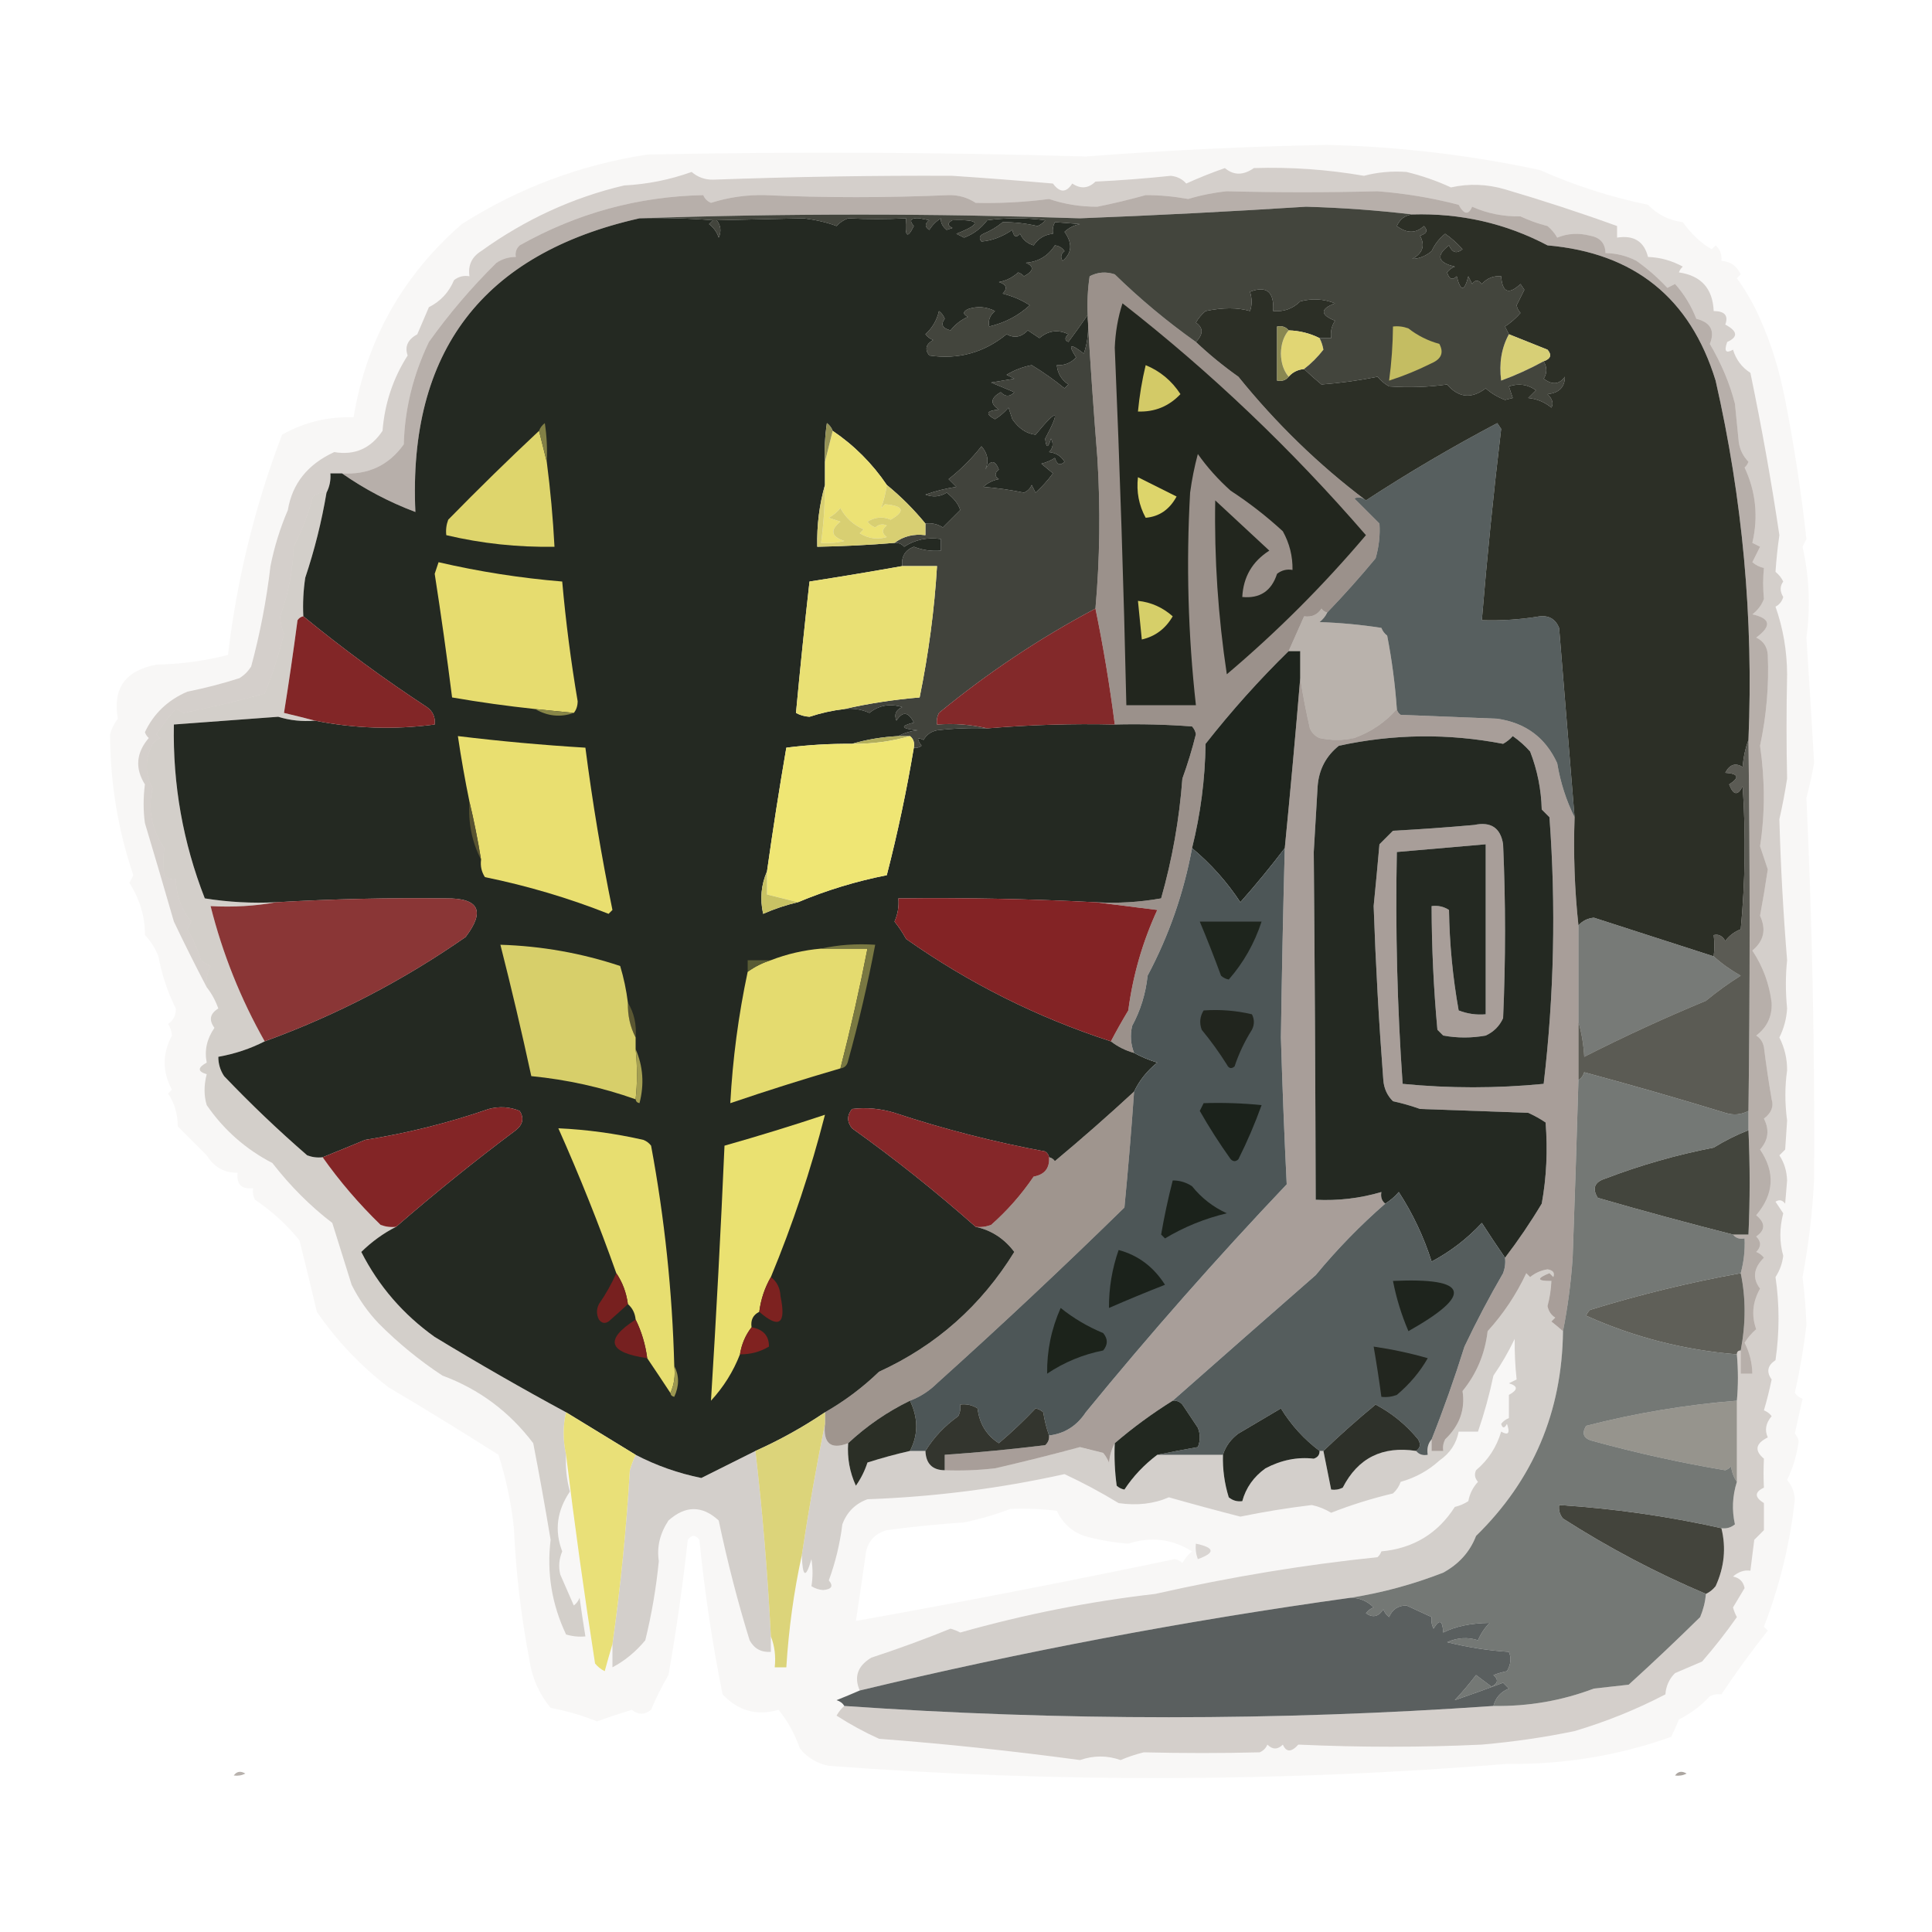 <?xml version="1.0" encoding="UTF-8"?>
<!DOCTYPE svg PUBLIC "-//W3C//DTD SVG 1.1//EN" "http://www.w3.org/Graphics/SVG/1.1/DTD/svg11.dtd">
<svg xmlns="http://www.w3.org/2000/svg" version="1.1" width="500px" height="500px" style="shape-rendering:geometricPrecision; text-rendering:geometricPrecision; image-rendering:optimizeQuality; fill-rule:evenodd; clip-rule:evenodd" xmlns:xlink="http://www.w3.org/1999/xlink">
<g><path style="opacity:0.042" fill="#4f3b27" d="M 455.5,82.5 C 458.365,88.869 460.532,95.869 462,103.5C 464.33,115.379 466.163,127.379 467.5,139.5C 467.167,140.167 466.833,140.833 466.5,141.5C 468.252,149.329 468.585,157.162 467.5,165C 468.2,175.783 468.866,186.617 469.5,197.5C 468.939,200.535 468.273,203.535 467.5,206.5C 469.004,239.213 469.671,272.046 469.5,305C 469.084,313.579 468.084,322.079 466.5,330.5C 467.062,335.045 467.396,339.212 467.5,343C 466.8,348.845 465.8,354.678 464.5,360.5C 465.025,361.192 465.692,361.692 466.5,362C 465.833,365 465.167,368 464.5,371C 465.022,371.561 465.355,372.228 465.5,373C 465.027,376.529 464.027,379.862 462.5,383C 463.718,384.438 464.385,386.105 464.5,388C 463.311,399.259 460.644,410.259 456.5,421C 456.833,421.333 457.167,421.667 457.5,422C 453.207,427.434 449.207,432.934 445.5,438.5C 444.448,438.351 443.448,438.517 442.5,439C 440.181,441.49 437.514,443.49 434.5,445C 433.91,446.509 433.244,448.009 432.5,449.5C 418.89,454.342 404.724,456.675 390,456.5C 331.521,461.219 273.021,461.386 214.5,457C 211.452,456.394 208.952,454.894 207,452.5C 205.688,448.736 203.854,445.403 201.5,442.5C 195.888,444.131 191.055,442.798 187,438.5C 184.344,425.287 182.344,411.954 181,398.5C 180,397.167 179,397.167 178,398.5C 176.706,410.222 175.04,421.888 173,433.5C 171.292,436.381 169.792,439.381 168.5,442.5C 166.833,443.833 165.167,443.833 163.5,442.5C 160.107,443.548 157.107,444.548 154.5,445.5C 150.647,443.937 146.647,442.77 142.5,442C 139.513,438.382 137.679,434.215 137,429.5C 134.846,418.265 133.512,406.931 133,395.5C 132.312,389.007 130.979,382.674 129,376.5C 119.696,370.586 110.196,364.753 100.5,359C 93.321,353.487 87.154,346.987 82,339.5C 80.553,333.317 79.053,327.15 77.5,321C 74.204,316.931 70.371,313.431 66,310.5C 65.517,309.552 65.35,308.552 65.5,307.5C 62.5,307.833 61.167,306.5 61.5,303.5C 58.033,303.554 55.366,302.054 53.5,299C 51.412,296.912 48.912,294.412 46,291.5C 45.999,288.313 45.166,285.48 43.5,283C 43.833,282.667 44.167,282.333 44.5,282C 41.976,277.385 41.976,272.718 44.5,268C 44.415,266.893 44.081,265.893 43.5,265C 44.894,264.044 45.561,262.711 45.5,261C 43.38,256.766 41.88,252.266 41,247.5C 40.193,245.423 39.026,243.589 37.5,242C 37.557,237.315 36.224,232.815 33.5,228.5C 33.833,227.833 34.167,227.167 34.5,226.5C 30.502,214.676 28.502,202.51 28.5,190C 28.903,188.527 29.57,187.194 30.5,186C 29.09,178.199 32.424,173.532 40.5,172C 46.812,171.876 52.978,171.043 59,169.5C 61.315,149.907 65.982,130.907 73,112.5C 78.703,109.274 84.869,107.774 91.5,108C 94.806,88.065 104.139,71.398 119.5,58C 134.199,48.656 150.199,42.656 167.5,40C 205.341,39.214 243.174,39.381 281,40.5C 301.902,38.894 322.736,37.894 343.5,37.5C 362.054,37.955 380.388,40.122 398.5,44C 407.712,48.073 417.046,51.073 426.5,53C 428.962,55.536 431.962,57.036 435.5,57.5C 437.846,60.707 440.346,63.041 443,64.5C 443.333,64.167 443.667,63.833 444,63.5C 445.188,64.563 445.688,65.897 445.5,67.5C 447.824,67.662 449.491,68.828 450.5,71C 450.167,71.333 449.833,71.667 449.5,72C 451.921,75.351 453.921,78.851 455.5,82.5 Z M 261.5,390.5 C 265.514,390.334 269.514,390.501 273.5,391C 275.329,394.828 278.329,397.161 282.5,398C 285.626,398.759 288.793,399.259 292,399.5C 297.852,397.599 303.352,398.265 308.5,401.5C 307.478,402.354 306.645,403.354 306,404.5C 305.439,403.978 304.772,403.645 304,403.5C 276.285,409.298 248.785,414.632 221.5,419.5C 222.378,413.853 223.211,408.187 224,402.5C 224.394,399.107 226.227,396.94 229.5,396C 236.144,395.113 242.811,394.446 249.5,394C 253.709,393.119 257.709,391.953 261.5,390.5 Z M 309.5,399.5 C 314.399,400.53 314.566,401.864 310,403.5C 309.51,402.207 309.343,400.873 309.5,399.5 Z"/></g>
<g><path style="opacity:0.207" fill="#493424" d="M 218.5,441.5 C 274.542,445.395 330.542,445.395 386.5,441.5C 395.545,441.643 404.211,440.143 412.5,437C 415.5,436.667 418.5,436.333 421.5,436C 427.804,430.273 433.971,424.44 440,418.5C 440.813,416.564 441.313,414.564 441.5,412.5C 442.458,412.047 443.292,411.381 444,410.5C 446.252,405.591 446.752,400.591 445.5,395.5C 446.822,395.67 447.989,395.337 449,394.5C 448.179,390.838 448.346,387.172 449.5,383.5C 449.5,376.5 449.5,369.5 449.5,362.5C 449.864,358.622 449.864,354.622 449.5,350.5C 449.5,349.833 449.833,349.5 450.5,349.5C 450.5,351.5 450.5,353.5 450.5,355.5C 451.5,355.5 452.5,355.5 453.5,355.5C 453.452,352.687 452.785,350.021 451.5,347.5C 452.313,346.186 453.313,345.019 454.5,344C 453.231,340.419 453.564,336.919 455.5,333.5C 453.474,330.822 453.807,328.156 456.5,325.5C 455.975,324.808 455.308,324.308 454.5,324C 455.833,322.667 455.833,321.333 454.5,320C 456.917,318.327 456.917,316.494 454.5,314.5C 459.136,309.04 459.469,303.373 455.5,297.5C 457.65,295.078 457.983,292.411 456.5,289.5C 458.422,288.04 459.089,286.373 458.5,284.5C 457.736,280.033 457.069,275.533 456.5,271C 456.245,269.674 455.578,268.674 454.5,268C 457.316,265.868 458.649,263.035 458.5,259.5C 457.887,254.579 456.22,250.079 453.5,246C 456.485,243.547 457.152,240.547 455.5,237C 456.231,233.049 456.898,229.049 457.5,225C 456.833,223 456.167,221 455.5,219C 456.794,210.628 456.794,201.961 455.5,193C 457.168,185.173 457.835,177.34 457.5,169.5C 457.368,167.399 456.368,165.899 454.5,165C 458.567,162.016 458.234,160.016 453.5,159C 454.899,157.938 455.899,156.605 456.5,155C 456.239,152.26 456.239,149.594 456.5,147C 455.376,146.751 454.376,146.251 453.5,145.5C 454.167,144.167 454.833,142.833 455.5,141.5C 454.833,141.167 454.167,140.833 453.5,140.5C 455.084,133.752 454.417,127.252 451.5,121C 451.957,120.586 452.291,120.086 452.5,119.5C 451.137,118.107 450.304,116.441 450,114.5C 449.667,111.167 449.333,107.833 449,104.5C 447.699,99.344 445.532,94.177 442.5,89C 443.883,85.603 442.716,83.436 439,82.5C 437.683,79.113 435.85,76.113 433.5,73.5C 432.833,73.833 432.167,74.167 431.5,74.5C 429.036,71.866 426.369,69.532 423.5,67.5C 420.988,66.205 418.321,65.539 415.5,65.5C 415.439,62.95 414.106,61.45 411.5,61C 408.571,60.223 405.737,60.389 403,61.5C 402.355,60.354 401.522,59.354 400.5,58.5C 398.034,57.877 395.701,57.043 393.5,56C 389.018,56.063 384.852,55.23 381,53.5C 380.043,55.709 378.876,55.542 377.5,53C 370.61,51.207 363.61,50.04 356.5,49.5C 343.646,49.831 330.646,49.831 317.5,49.5C 314.105,49.849 310.772,50.515 307.5,51.5C 303.732,50.825 300.066,50.491 296.5,50.5C 292.259,51.677 288.092,52.677 284,53.5C 279.622,53.51 275.455,52.844 271.5,51.5C 265.123,52.32 258.79,52.654 252.5,52.5C 250.38,51.109 248.047,50.442 245.5,50.5C 229.365,51.2 213.532,51.2 198,50.5C 193.213,50.389 188.546,51.055 184,52.5C 183.055,52.095 182.388,51.428 182,50.5C 165.134,50.844 149.301,55.177 134.5,63.5C 133.614,64.325 133.281,65.325 133.5,66.5C 131.692,66.491 130.025,66.991 128.5,68C 122.088,74.314 116.255,81.147 111,88.5C 106.902,97.074 104.735,105.907 104.5,115C 100.61,120.443 95.277,122.943 88.5,122.5C 87.5,122.5 86.5,122.5 85.5,122.5C 85.634,124.292 85.301,125.958 84.5,127.5C 83.178,127.33 82.011,127.663 81,128.5C 79.785,133.047 78.118,137.38 76,141.5C 75.794,147.695 74.628,153.695 72.5,159.5C 72.551,161.1 72.884,162.6 73.5,164C 72.201,169.336 70.534,174.503 68.5,179.5C 61.569,181.409 54.569,183.076 47.5,184.5C 46.833,184.167 46.167,183.833 45.5,183.5C 43.673,185.5 42.006,187.667 40.5,190C 40.833,190.333 41.167,190.667 41.5,191C 40.692,191.308 40.025,191.808 39.5,192.5C 37.486,196.518 37.486,200.351 39.5,204C 38.191,209.306 39.191,214.472 42.5,219.5C 42.219,221.886 42.219,224.219 42.5,226.5C 43.325,227.386 44.325,227.719 45.5,227.5C 45.594,231.68 46.927,235.347 49.5,238.5C 49.167,239.167 48.833,239.833 48.5,240.5C 49.964,243.003 51.131,245.67 52,248.5C 52.75,249.126 53.584,249.626 54.5,250C 53.594,251.699 53.261,253.533 53.5,255.5C 50.581,249.934 47.748,244.268 45,238.5C 42.47,229.732 39.97,221.232 37.5,213C 37.062,209.791 37.062,206.458 37.5,203C 34.895,198.828 35.228,194.828 38.5,191C 38.043,190.586 37.709,190.086 37.5,189.5C 39.767,184.671 43.433,181.171 48.5,179C 53.069,178.086 57.569,176.92 62,175.5C 63.221,174.728 64.221,173.728 65,172.5C 67.305,163.973 68.972,155.307 70,146.5C 71,141.49 72.5,136.657 74.5,132C 75.634,125.15 79.634,120.15 86.5,117C 91.801,117.895 95.968,116.061 99,111.5C 99.562,104.396 101.729,97.896 105.5,92C 104.689,89.709 105.523,87.875 108,86.5C 109,84.167 110,81.833 111,79.5C 114.029,77.971 116.195,75.638 117.5,72.5C 118.689,71.571 120.022,71.238 121.5,71.5C 121.081,68.675 122.081,66.509 124.5,65C 135.917,56.783 148.25,51.116 161.5,48C 167.546,47.685 173.38,46.518 179,44.5C 180.555,45.847 182.389,46.514 184.5,46.5C 205.666,45.736 226.332,45.402 246.5,45.5C 255.168,46.08 263.835,46.747 272.5,47.5C 274.286,49.922 275.952,49.922 277.5,47.5C 279.667,48.954 281.667,48.788 283.5,47C 290.017,46.687 296.517,46.187 303,45.5C 304.658,45.675 305.991,46.342 307,47.5C 310.269,46.016 313.602,44.682 317,43.5C 319.264,45.417 321.764,45.417 324.5,43.5C 334.03,43.197 343.53,43.863 353,45.5C 356.48,44.567 360.147,44.234 364,44.5C 367.982,45.466 371.815,46.799 375.5,48.5C 380.159,47.47 384.825,47.636 389.5,49C 399.474,51.937 409.141,55.104 418.5,58.5C 418.5,59.5 418.5,60.5 418.5,61.5C 422.827,60.803 425.494,62.47 426.5,66.5C 429.688,66.618 432.688,67.451 435.5,69C 435.043,69.414 434.709,69.914 434.5,70.5C 440.254,71.335 443.254,74.668 443.5,80.5C 446.361,80.513 447.361,81.679 446.5,84C 449.712,85.709 449.878,87.209 447,88.5C 446.134,90.896 446.634,91.563 448.5,90.5C 449.279,93.066 450.779,95.066 453,96.5C 455.957,110.731 458.457,124.731 460.5,138.5C 460.038,141.693 459.704,144.86 459.5,148C 460.357,148.689 461.023,149.522 461.5,150.5C 460.61,151.711 460.61,153.045 461.5,154.5C 461.182,155.647 460.516,156.481 459.5,157C 461.471,162.621 462.471,168.455 462.5,174.5C 462.306,183.942 462.306,192.942 462.5,201.5C 461.953,205.064 461.286,208.564 460.5,212C 460.828,223.997 461.495,236.163 462.5,248.5C 462.076,252.559 462.076,256.725 462.5,261C 462.343,263.637 461.677,266.137 460.5,268.5C 461.852,271.168 462.519,274.001 462.5,277C 461.903,281.19 461.903,285.523 462.5,290C 462.333,292.5 462.167,295 462,297.5C 461.5,298 461,298.5 460.5,299C 461.743,300.87 462.41,303.036 462.5,305.5C 462.333,307.5 462.167,309.5 462,311.5C 461.282,310.549 460.449,310.383 459.5,311C 460.167,312 460.833,313 461.5,314C 460.509,317.831 460.509,321.498 461.5,325C 461.259,326.984 460.592,328.817 459.5,330.5C 460.542,337.645 460.542,344.812 459.5,352C 457.419,353.382 457.085,355.049 458.5,357C 457.937,359.727 457.27,362.393 456.5,365C 457.308,365.308 457.975,365.808 458.5,366.5C 456.979,368.286 456.646,370.119 457.5,372C 454.325,373.577 453.991,375.41 456.5,377.5C 456.377,380.044 456.377,382.544 456.5,385C 454.043,386.154 454.043,387.488 456.5,389C 456.5,391.333 456.5,393.667 456.5,396C 455.667,396.833 454.833,397.667 454,398.5C 453.667,401.167 453.333,403.833 453,406.5C 451.438,406.259 449.938,406.759 448.5,408C 450.18,408.347 451.18,409.347 451.5,411C 450.5,412.667 449.5,414.333 448.5,416C 448.735,416.873 449.069,417.707 449.5,418.5C 446.749,422.43 443.749,426.264 440.5,430C 438.167,431 435.833,432 433.5,433C 431.996,434.491 431.163,436.324 431,438.5C 423.518,442.406 415.685,445.572 407.5,448C 399.833,449.6 391.833,450.767 383.5,451.5C 367.976,452.235 352.143,452.235 336,451.5C 334.209,453.513 332.875,453.513 332,451.5C 330.667,452.833 329.333,452.833 328,451.5C 327.612,452.428 326.945,453.095 326,453.5C 316.121,453.746 306.121,453.746 296,453.5C 293.923,454.017 291.923,454.684 290,455.5C 286.554,454.279 283.054,454.279 279.5,455.5C 261.852,453.12 244.519,451.287 227.5,450C 223.651,448.253 219.985,446.253 216.5,444C 217.066,443.005 217.733,442.172 218.5,441.5 Z"/></g>
<g><path style="opacity:0.958" fill="#1c2119" d="M 165.5,56.5 C 171.842,56.334 178.175,56.501 184.5,57C 184.167,57.333 183.833,57.667 183.5,58C 184.701,58.903 185.535,60.069 186,61.5C 186.72,59.888 186.554,58.388 185.5,57C 193.081,56.846 200.581,56.679 208,56.5C 211.303,56.927 214.136,57.593 216.5,58.5C 217.328,57.585 218.328,56.919 219.5,56.5C 224.399,56.761 229.399,56.761 234.5,56.5C 234.126,61.297 234.792,61.964 236.5,58.5C 235.196,56.984 235.696,56.318 238,56.5C 238.833,56.667 239.667,56.833 240.5,57C 239.289,57.893 239.289,58.726 240.5,59.5C 241.281,58.263 242.281,57.263 243.5,56.5C 243.402,57.616 243.902,58.616 245,59.5C 245.5,59.333 246,59.167 246.5,59C 245.167,58.333 245.167,57.667 246.5,57C 253.782,56.759 254.115,57.926 247.5,60.5C 248.167,60.833 248.833,61.167 249.5,61.5C 251.898,60.611 253.898,59.111 255.5,57C 260.5,56.333 265.5,56.333 270.5,57C 269.975,57.692 269.308,58.192 268.5,58.5C 265.455,57.802 262.455,57.468 259.5,57.5C 257.999,58.752 256.332,59.752 254.5,60.5C 253.479,61.002 253.312,61.668 254,62.5C 256.671,62.303 259.337,61.303 262,59.5C 262.317,61.301 262.984,61.634 264,60.5C 264.7,62.032 265.866,63.032 267.5,63.5C 268.695,61.703 270.362,60.703 272.5,60.5C 272.351,59.448 272.517,58.448 273,57.5C 274.974,57.626 277.141,57.792 279.5,58C 277.956,58.29 276.623,58.956 275.5,60C 277.61,62.971 277.443,65.471 275,67.5C 274.383,66.551 274.549,65.718 275.5,65C 274.892,64.13 274.059,63.63 273,63.5C 271.257,66.239 268.757,67.739 265.5,68C 267.709,68.957 267.543,70.124 265,71.5C 264.586,71.043 264.086,70.709 263.5,70.5C 262.088,71.806 260.421,72.64 258.5,73C 260.481,73.605 260.815,74.605 259.5,76C 262.032,76.619 264.365,77.619 266.5,79C 263.523,81.74 260.023,83.573 256,84.5C 255.667,82.953 256.167,81.62 257.5,80.5C 255.235,79.353 252.902,79.186 250.5,80C 249.167,80.667 249.167,81.333 250.5,82C 248.714,82.784 247.214,83.951 246,85.5C 243.891,84.965 243.391,83.965 244.5,82.5C 244.192,81.692 243.692,81.025 243,80.5C 242.464,82.869 241.297,84.869 239.5,86.5C 240.025,87.192 240.692,87.692 241.5,88C 239.606,89.079 239.273,90.413 240.5,92C 247.998,93.111 254.665,91.277 260.5,86.5C 262.513,87.596 264.346,87.263 266,85.5C 267,86.167 268,86.833 269,87.5C 271.294,85.541 273.794,85.207 276.5,86.5C 275.494,87.396 275.494,88.062 276.5,88.5C 278.299,86.08 279.966,83.746 281.5,81.5C 281.5,81.833 281.5,82.167 281.5,82.5C 281.817,85.572 281.484,88.572 280.5,91.5C 276.944,88.741 276.277,89.074 278.5,92.5C 277.15,93.95 275.484,94.617 273.5,94.5C 273.703,96.638 274.703,98.305 276.5,99.5C 276.167,99.833 275.833,100.167 275.5,100.5C 272.795,98.291 269.961,96.291 267,94.5C 264.645,94.959 262.479,95.792 260.5,97C 261.167,97.333 261.833,97.667 262.5,98C 260.5,98.333 258.5,98.667 256.5,99C 258.5,99.833 260.5,100.667 262.5,101.5C 261.349,102.731 260.183,102.731 259,101.5C 256.332,102.98 256.165,104.48 258.5,106C 255.258,106.283 254.924,107.117 257.5,108.5C 258.814,107.687 259.981,106.687 261,105.5C 261.333,106.5 261.667,107.5 262,108.5C 263.697,110.925 265.697,112.258 268,112.5C 273.715,105.568 274.548,105.902 270.5,113.5C 270.737,116.063 271.237,116.063 272,113.5C 272.684,114.784 272.517,115.951 271.5,117C 273.286,117.196 274.619,118.029 275.5,119.5C 274.369,120.604 273.535,120.271 273,118.5C 271.933,119.191 270.766,119.691 269.5,120C 270.5,120.833 271.5,121.667 272.5,122.5C 271.185,124.316 269.685,125.983 268,127.5C 267.667,126.833 267.333,126.167 267,125.5C 266.612,126.428 265.945,127.095 265,127.5C 261.539,126.782 258.039,126.282 254.5,126C 255.623,124.956 256.956,124.29 258.5,124C 257.359,123.259 257.359,122.425 258.5,121.5C 257.483,118.972 256.316,118.972 255,121.5C 255.984,119.402 255.651,117.402 254,115.5C 251.5,118.667 248.667,121.5 245.5,124C 246.167,124.667 246.833,125.333 247.5,126C 244.768,126.413 242.101,127.08 239.5,128C 241.441,128.743 243.274,128.576 245,127.5C 246.91,128.991 248.077,130.491 248.5,132C 247,133.5 245.5,135 244,136.5C 242.644,135.62 241.144,135.286 239.5,135.5C 236.5,131.833 233.167,128.5 229.5,125.5C 225.719,119.93 221.053,115.263 215.5,111.5C 215.217,110.711 214.717,110.044 214,109.5C 213.502,112.817 213.335,116.15 213.5,119.5C 213.5,121.5 213.5,123.5 213.5,125.5C 212.043,130.598 211.376,135.931 211.5,141.5C 218.18,141.388 224.847,141.054 231.5,140.5C 232.496,140.414 233.329,140.748 234,141.5C 236.804,139.656 239.97,138.989 243.5,139.5C 243.5,140.5 243.5,141.5 243.5,142.5C 241.08,142.708 238.747,142.374 236.5,141.5C 234.227,142.375 233.227,144.042 233.5,146.5C 225.456,147.933 217.456,149.267 209.5,150.5C 208.22,161.849 207.054,173.182 206,184.5C 207.062,185.097 208.228,185.43 209.5,185.5C 212.437,184.53 215.437,183.863 218.5,183.5C 220.792,183.244 222.959,183.577 225,184.5C 227.47,182.513 230.303,182.013 233.5,183C 231.842,183.725 231.342,184.892 232,186.5C 233.583,184.007 235.083,184.174 236.5,187C 232.815,187.914 233.148,188.581 237.5,189C 235.618,189.198 233.952,189.698 232.5,190.5C 228.295,190.717 224.295,191.383 220.5,192.5C 214.804,192.447 209.138,192.78 203.5,193.5C 201.668,204.156 200.002,214.823 198.5,225.5C 196.976,229.003 196.642,232.67 197.5,236.5C 200.515,235.182 203.515,234.182 206.5,233.5C 213.9,230.398 221.567,228.065 229.5,226.5C 232.307,215.606 234.64,204.606 236.5,193.5C 237.239,193.631 237.906,193.464 238.5,193C 237.167,191.16 237.334,190.66 239,191.5C 239.772,190.151 240.939,189.318 242.5,189C 246.821,188.501 251.154,188.334 255.5,188.5C 266.532,187.575 277.532,187.241 288.5,187.5C 295.175,187.334 301.842,187.5 308.5,188C 309.022,188.561 309.355,189.228 309.5,190C 308.536,193.894 307.369,197.727 306,201.5C 305.21,212.059 303.377,222.392 300.5,232.5C 294.872,233.495 289.206,233.829 283.5,233.5C 266.483,232.626 249.483,232.292 232.5,232.5C 232.682,234.591 232.348,236.591 231.5,238.5C 232.624,239.914 233.624,241.414 234.5,243C 250.805,254.486 268.472,263.319 287.5,269.5C 289.25,270.87 291.25,271.87 293.5,272.5C 295.372,273.511 297.372,274.345 299.5,275C 296.882,277.106 294.882,279.606 293.5,282.5C 286.835,288.664 280.001,294.664 273,300.5C 272.617,299.944 272.117,299.611 271.5,299.5C 271.389,298.883 271.056,298.383 270.5,298C 257.246,295.551 244.246,292.217 231.5,288C 227.878,286.894 224.211,286.561 220.5,287C 219.167,288.667 219.167,290.333 220.5,292C 231.596,299.926 242.262,308.426 252.5,317.5C 256.571,318.378 259.904,320.545 262.5,324C 253.922,337.917 242.255,348.25 227.5,355C 223.239,359.102 218.572,362.602 213.5,365.5C 207.795,369.353 201.795,372.686 195.5,375.5C 190.817,377.862 186.15,380.195 181.5,382.5C 175.497,381.278 169.83,379.278 164.5,376.5C 158.5,372.833 152.5,369.167 146.5,365.5C 135.137,359.361 123.804,352.861 112.5,346C 104.329,340.169 97.996,332.836 93.5,324C 96.249,321.31 99.249,319.144 102.5,317.5C 112.575,308.749 122.909,300.415 133.5,292.5C 135.333,291.032 135.666,289.365 134.5,287.5C 131.897,286.438 129.23,286.272 126.5,287C 116.072,290.607 105.405,293.274 94.5,295C 90.739,296.564 87.072,298.064 83.5,299.5C 82.127,299.657 80.793,299.49 79.5,299C 71.978,292.476 64.811,285.643 58,278.5C 56.991,276.975 56.491,275.308 56.5,273.5C 60.784,272.739 64.784,271.405 68.5,269.5C 86.97,262.781 104.304,253.781 120.5,242.5C 125.62,235.761 123.953,232.427 115.5,232.5C 100.853,232.317 86.186,232.651 71.5,233.5C 65.242,233.81 59.076,233.476 53,232.5C 47.356,218.054 44.69,203.054 45,187.5C 54,186.833 63,186.167 72,185.5C 75.057,186.451 78.223,186.784 81.5,186.5C 91.751,188.55 102.084,188.883 112.5,187.5C 112.703,185.61 112.037,184.11 110.5,183C 99.394,175.721 88.727,167.888 78.5,159.5C 78.335,156.15 78.502,152.817 79,149.5C 81.397,142.361 83.23,135.027 84.5,127.5C 85.301,125.958 85.634,124.292 85.5,122.5C 86.5,122.5 87.5,122.5 88.5,122.5C 94.363,126.599 100.696,129.933 107.5,132.5C 105.6,90.969 124.933,65.635 165.5,56.5 Z"/></g>
<g><path style="opacity:0.008" fill="#503d28" d="M 455.5,81.5 C 456.833,82.167 456.833,82.167 455.5,81.5 Z"/></g>
<g><path style="opacity:0.849" fill="#21241b" d="M 281.5,82.5 C 282.19,94.357 283.024,106.357 284,118.5C 284.813,131.575 284.646,144.575 283.5,157.5C 269.145,165.103 255.645,174.103 243,184.5C 242.517,185.448 242.351,186.448 242.5,187.5C 247.032,187.182 251.366,187.515 255.5,188.5C 251.154,188.334 246.821,188.501 242.5,189C 240.939,189.318 239.772,190.151 239,191.5C 237.334,190.66 237.167,191.16 238.5,193C 237.906,193.464 237.239,193.631 236.5,193.5C 236.737,192.209 236.404,191.209 235.5,190.5C 234.5,190.5 233.5,190.5 232.5,190.5C 233.952,189.698 235.618,189.198 237.5,189C 233.148,188.581 232.815,187.914 236.5,187C 235.083,184.174 233.583,184.007 232,186.5C 231.342,184.892 231.842,183.725 233.5,183C 230.303,182.013 227.47,182.513 225,184.5C 222.959,183.577 220.792,183.244 218.5,183.5C 224.838,182.052 231.338,181.052 238,180.5C 240.325,169.076 241.825,157.743 242.5,146.5C 239.5,146.5 236.5,146.5 233.5,146.5C 233.227,144.042 234.227,142.375 236.5,141.5C 238.747,142.374 241.08,142.708 243.5,142.5C 243.5,141.5 243.5,140.5 243.5,139.5C 239.97,138.989 236.804,139.656 234,141.5C 233.329,140.748 232.496,140.414 231.5,140.5C 233.78,138.777 236.447,138.111 239.5,138.5C 239.5,137.5 239.5,136.5 239.5,135.5C 241.144,135.286 242.644,135.62 244,136.5C 245.5,135 247,133.5 248.5,132C 248.077,130.491 246.91,128.991 245,127.5C 243.274,128.576 241.441,128.743 239.5,128C 242.101,127.08 244.768,126.413 247.5,126C 246.833,125.333 246.167,124.667 245.5,124C 248.667,121.5 251.5,118.667 254,115.5C 255.651,117.402 255.984,119.402 255,121.5C 256.316,118.972 257.483,118.972 258.5,121.5C 257.359,122.425 257.359,123.259 258.5,124C 256.956,124.29 255.623,124.956 254.5,126C 258.039,126.282 261.539,126.782 265,127.5C 265.945,127.095 266.612,126.428 267,125.5C 267.333,126.167 267.667,126.833 268,127.5C 269.685,125.983 271.185,124.316 272.5,122.5C 271.5,121.667 270.5,120.833 269.5,120C 270.766,119.691 271.933,119.191 273,118.5C 273.535,120.271 274.369,120.604 275.5,119.5C 274.619,118.029 273.286,117.196 271.5,117C 272.517,115.951 272.684,114.784 272,113.5C 271.237,116.063 270.737,116.063 270.5,113.5C 274.548,105.902 273.715,105.568 268,112.5C 265.697,112.258 263.697,110.925 262,108.5C 261.667,107.5 261.333,106.5 261,105.5C 259.981,106.687 258.814,107.687 257.5,108.5C 254.924,107.117 255.258,106.283 258.5,106C 256.165,104.48 256.332,102.98 259,101.5C 260.183,102.731 261.349,102.731 262.5,101.5C 260.5,100.667 258.5,99.833 256.5,99C 258.5,98.667 260.5,98.333 262.5,98C 261.833,97.667 261.167,97.333 260.5,97C 262.479,95.792 264.645,94.959 267,94.5C 269.961,96.291 272.795,98.291 275.5,100.5C 275.833,100.167 276.167,99.833 276.5,99.5C 274.703,98.305 273.703,96.638 273.5,94.5C 275.484,94.617 277.15,93.95 278.5,92.5C 276.277,89.074 276.944,88.741 280.5,91.5C 281.484,88.572 281.817,85.572 281.5,82.5 Z"/></g>
<g><path style="opacity:0.929" fill="#4b5454" d="M 407.5,211.5 C 405.336,207.17 403.836,202.503 403,197.5C 399.97,190.891 394.803,187.058 387.5,186C 379.167,185.667 370.833,185.333 362.5,185C 361.944,184.617 361.611,184.117 361.5,183.5C 361.051,177.107 360.218,170.773 359,164.5C 358.308,163.975 357.808,163.308 357.5,162.5C 352.198,161.671 346.864,161.171 341.5,161C 342.381,160.292 343.047,159.458 343.5,158.5C 347.83,154.002 351.997,149.335 356,144.5C 356.868,141.515 357.201,138.515 357,135.5C 354.833,133.333 352.667,131.167 350.5,129C 351.577,128.53 352.577,128.697 353.5,129.5C 364.413,122.367 375.747,115.7 387.5,109.5C 387.833,110 388.167,110.5 388.5,111C 386.536,127.474 384.869,143.974 383.5,160.5C 388.534,160.664 393.534,160.331 398.5,159.5C 400.922,159.257 402.588,160.257 403.5,162.5C 404.834,178.839 406.168,195.172 407.5,211.5 Z"/></g>
<g><path style="opacity:0.963" fill="#e5dc6f" d="M 139.5,111.5 C 140.167,114.167 140.833,116.833 141.5,119.5C 142.448,126.806 143.115,134.139 143.5,141.5C 133.997,141.666 124.664,140.666 115.5,138.5C 115.343,137.127 115.51,135.793 116,134.5C 123.755,126.576 131.589,118.91 139.5,111.5 Z"/></g>
<g><path style="opacity:0.968" fill="#ebe171" d="M 215.5,111.5 C 221.053,115.263 225.719,119.93 229.5,125.5C 229.207,127.689 228.707,129.689 228,131.5C 228.333,131.167 228.667,130.833 229,130.5C 233.895,130.915 234.395,132.248 230.5,134.5C 228.52,133.617 226.52,133.783 224.5,135C 225.025,135.692 225.692,136.192 226.5,136.5C 227.451,135.674 228.451,135.508 229.5,136C 228.167,137 228.167,138 229.5,139C 227.029,139.706 224.695,139.373 222.5,138C 222.833,137.667 223.167,137.333 223.5,137C 220.841,135.829 218.841,133.996 217.5,131.5C 216.646,132.522 215.646,133.355 214.5,134C 215.5,134.333 216.5,134.667 217.5,135C 214.751,137.19 215.085,138.857 218.5,140C 216.527,140.495 214.527,140.662 212.5,140.5C 213.164,135.527 213.497,130.527 213.5,125.5C 213.5,123.5 213.5,121.5 213.5,119.5C 214.167,116.833 214.833,114.167 215.5,111.5 Z"/></g>
<g><path style="opacity:0.938" fill="#1f231a" d="M 365.5,55.5 C 378.026,55.134 389.693,57.801 400.5,63.5C 422.939,65.451 437.439,77.117 444,98.5C 450.983,129.081 453.816,160.081 452.5,191.5C 451.686,193.631 451.186,195.964 451,198.5C 449.129,197.332 447.629,197.832 446.5,200C 449.943,200.221 450.276,201.221 447.5,203C 448.584,205.825 449.751,205.992 451,203.5C 451.833,215.847 451.666,228.18 450.5,240.5C 448.884,241.115 447.551,242.115 446.5,243.5C 445.742,242.189 444.742,241.689 443.5,242C 443.736,243.784 443.736,245.618 443.5,247.5C 433.141,244.158 422.807,240.824 412.5,237.5C 410.829,237.668 409.496,238.335 408.5,239.5C 407.506,230.348 407.173,221.015 407.5,211.5C 406.168,195.172 404.834,178.839 403.5,162.5C 402.588,160.257 400.922,159.257 398.5,159.5C 393.534,160.331 388.534,160.664 383.5,160.5C 384.869,143.974 386.536,127.474 388.5,111C 388.167,110.5 387.833,110 387.5,109.5C 375.747,115.7 364.413,122.367 353.5,129.5C 341.327,120.332 330.327,109.665 320.5,97.5C 316.579,94.72 312.913,91.72 309.5,88.5C 311.446,86.49 311.446,84.824 309.5,83.5C 310.145,82.354 310.978,81.354 312,80.5C 316.476,79.561 320.309,79.561 323.5,80.5C 324.052,78.997 324.052,77.331 323.5,75.5C 327.797,73.857 329.797,75.524 329.5,80.5C 332.226,80.736 334.559,79.903 336.5,78C 339.554,77.179 342.554,77.345 345.5,78.5C 341.636,79.95 341.636,81.45 345.5,83C 344.62,84.356 344.286,85.856 344.5,87.5C 343.5,87.5 342.5,87.5 341.5,87.5C 338.994,86.25 336.327,85.584 333.5,85.5C 332.791,84.596 331.791,84.263 330.5,84.5C 330.5,89.167 330.5,93.833 330.5,98.5C 331.791,98.737 332.791,98.404 333.5,97.5C 334.514,96.326 335.847,95.66 337.5,95.5C 338.92,96.866 340.42,98.2 342,99.5C 346.915,99.132 351.748,98.465 356.5,97.5C 357.354,98.522 358.354,99.355 359.5,100C 364.668,100.359 369.668,100.192 374.5,99.5C 377.494,102.964 380.827,103.297 384.5,100.5C 385.986,101.814 387.653,102.814 389.5,103.5C 390.167,103.333 390.833,103.167 391.5,103C 391.167,102 390.833,101 390.5,100C 393.053,99.149 395.386,99.482 397.5,101C 396.833,101.667 396.167,102.333 395.5,103C 397.78,103.233 399.78,104.066 401.5,105.5C 402.105,104.413 401.772,103.246 400.5,102C 403.469,101.701 404.969,100.201 405,97.5C 403.542,99.524 401.709,99.691 399.5,98C 400.413,96.586 400.413,95.086 399.5,93.5C 401.332,92.859 401.665,91.859 400.5,90.5C 397.136,89.163 393.803,87.83 390.5,86.5C 390.196,85.85 389.863,85.183 389.5,84.5C 390.981,83.52 392.315,82.353 393.5,81C 392.978,80.439 392.645,79.772 392.5,79C 393.167,77.667 393.833,76.333 394.5,75C 394.167,74.5 393.833,74 393.5,73.5C 390.46,76.375 388.794,75.708 388.5,71.5C 386.508,71.329 384.842,71.995 383.5,73.5C 382.575,72.359 381.741,72.359 381,73.5C 380.667,72.833 380.333,72.167 380,71.5C 379,75.5 378,75.5 377,71.5C 375.869,72.604 375.035,72.27 374.5,70.5C 375.025,69.808 375.692,69.308 376.5,69C 372.074,67.966 371.574,66.133 375,63.5C 375.826,65.405 376.993,65.739 378.5,64.5C 377.149,62.981 375.649,61.648 374,60.5C 372.471,61.729 371.304,63.229 370.5,65C 368.945,66.289 367.279,66.956 365.5,67C 368.21,65.54 368.876,63.54 367.5,61C 369.271,60.465 369.604,59.631 368.5,58.5C 366.419,60.446 364.086,60.446 361.5,58.5C 362.283,56.712 363.616,55.712 365.5,55.5 Z"/></g>
<g><path style="opacity:0.918" fill="#d6cc68" d="M 213.5,125.5 C 213.497,130.527 213.164,135.527 212.5,140.5C 214.527,140.662 216.527,140.495 218.5,140C 215.085,138.857 214.751,137.19 217.5,135C 216.5,134.667 215.5,134.333 214.5,134C 215.646,133.355 216.646,132.522 217.5,131.5C 218.841,133.996 220.841,135.829 223.5,137C 223.167,137.333 222.833,137.667 222.5,138C 224.695,139.373 227.029,139.706 229.5,139C 228.167,138 228.167,137 229.5,136C 228.451,135.508 227.451,135.674 226.5,136.5C 225.692,136.192 225.025,135.692 224.5,135C 226.52,133.783 228.52,133.617 230.5,134.5C 234.395,132.248 233.895,130.915 229,130.5C 228.667,130.833 228.333,131.167 228,131.5C 228.707,129.689 229.207,127.689 229.5,125.5C 233.167,128.5 236.5,131.833 239.5,135.5C 239.5,136.5 239.5,137.5 239.5,138.5C 236.447,138.111 233.78,138.777 231.5,140.5C 224.847,141.054 218.18,141.388 211.5,141.5C 211.376,135.931 212.043,130.598 213.5,125.5 Z"/></g>
<g><path style="opacity:0.969" fill="#e9e071" d="M 233.5,146.5 C 236.5,146.5 239.5,146.5 242.5,146.5C 241.825,157.743 240.325,169.076 238,180.5C 231.338,181.052 224.838,182.052 218.5,183.5C 215.437,183.863 212.437,184.53 209.5,185.5C 208.228,185.43 207.062,185.097 206,184.5C 207.054,173.182 208.22,161.849 209.5,150.5C 217.456,149.267 225.456,147.933 233.5,146.5 Z"/></g>
<g><path style="opacity:0.491" fill="#3c271d" d="M 309.5,88.5 C 312.913,91.72 316.579,94.72 320.5,97.5C 330.327,109.665 341.327,120.332 353.5,129.5C 352.577,128.697 351.577,128.53 350.5,129C 352.667,131.167 354.833,133.333 357,135.5C 357.201,138.515 356.868,141.515 356,144.5C 351.997,149.335 347.83,154.002 343.5,158.5C 342.883,158.389 342.383,158.056 342,157.5C 340.951,159.107 339.451,159.773 337.5,159.5C 336.167,162.5 334.833,165.5 333.5,168.5C 325.879,175.962 318.713,183.962 312,192.5C 311.871,201.665 310.704,210.665 308.5,219.5C 306.352,231.112 302.518,242.112 297,252.5C 296.508,257.136 295.175,261.469 293,265.5C 292.444,267.885 292.61,270.218 293.5,272.5C 291.25,271.87 289.25,270.87 287.5,269.5C 288.869,266.88 290.369,264.213 292,261.5C 293.183,252.452 295.683,243.785 299.5,235.5C 294.015,234.833 288.681,234.167 283.5,233.5C 289.206,233.829 294.872,233.495 300.5,232.5C 303.377,222.392 305.21,212.059 306,201.5C 307.369,197.727 308.536,193.894 309.5,190C 309.355,189.228 309.022,188.561 308.5,188C 301.842,187.5 295.175,187.334 288.5,187.5C 287.191,177.315 285.524,167.315 283.5,157.5C 284.646,144.575 284.813,131.575 284,118.5C 283.024,106.357 282.19,94.357 281.5,82.5C 281.5,82.167 281.5,81.833 281.5,81.5C 281.335,78.15 281.502,74.817 282,71.5C 284.064,70.409 286.231,70.242 288.5,71C 295.056,77.392 302.056,83.225 309.5,88.5 Z"/></g>
<g><path style="opacity:0.956" fill="#1d221a" d="M 290.5,78.5 C 313.295,96.287 334.295,116.287 353.5,138.5C 342.466,151.534 330.466,163.534 317.5,174.5C 315.237,159.498 314.237,144.498 314.5,129.5C 319.193,133.861 323.859,138.195 328.5,142.5C 324.1,145.3 321.767,149.3 321.5,154.5C 326.067,154.944 329.067,152.944 330.5,148.5C 331.689,147.571 333.022,147.238 334.5,147.5C 334.561,143.951 333.727,140.618 332,137.5C 327.786,133.618 323.286,130.118 318.5,127C 315.26,124.099 312.426,120.932 310,117.5C 309.118,120.789 308.452,124.123 308,127.5C 306.965,145.907 307.465,164.24 309.5,182.5C 303.5,182.5 297.5,182.5 291.5,182.5C 290.82,151.868 289.82,121.035 288.5,90C 288.653,85.987 289.32,82.153 290.5,78.5 Z"/></g>
<g><path style="opacity:0.973" fill="#dbd36b" d="M 294.5,155.5 C 297.879,155.853 300.879,157.187 303.5,159.5C 301.637,162.712 298.97,164.712 295.5,165.5C 295.167,162.167 294.833,158.833 294.5,155.5 Z"/></g>
<g><path style="opacity:0.983" fill="#dfd76d" d="M 294.5,123.5 C 297.789,125.145 301.122,126.811 304.5,128.5C 302.669,131.874 300.003,133.707 296.5,134C 294.737,130.757 294.071,127.257 294.5,123.5 Z"/></g>
<g><path style="opacity:0.953" fill="#7d1f20" d="M 283.5,157.5 C 285.524,167.315 287.191,177.315 288.5,187.5C 277.532,187.241 266.532,187.575 255.5,188.5C 251.366,187.515 247.032,187.182 242.5,187.5C 242.351,186.448 242.517,185.448 243,184.5C 255.645,174.103 269.145,165.103 283.5,157.5 Z"/></g>
<g><path style="opacity:0.962" fill="#7e1f20" d="M 78.5,159.5 C 88.727,167.888 99.394,175.721 110.5,183C 112.037,184.11 112.703,185.61 112.5,187.5C 102.084,188.883 91.751,188.55 81.5,186.5C 78.972,185.834 76.306,185.168 73.5,184.5C 74.775,176.534 75.941,168.534 77,160.5C 77.383,159.944 77.883,159.611 78.5,159.5 Z"/></g>
<g><path style="opacity:0.971" fill="#ebe171" d="M 148.5,184.5 C 145.167,184.167 141.833,183.833 138.5,183.5C 131.262,182.728 124.095,181.728 117,180.5C 115.641,169.711 114.141,159.044 112.5,148.5C 112.833,147.5 113.167,146.5 113.5,145.5C 124.043,147.942 134.709,149.608 145.5,150.5C 146.422,160.879 147.756,171.213 149.5,181.5C 149.48,182.726 149.147,183.726 148.5,184.5 Z"/></g>
<g><path style="opacity:0.98" fill="#1a2019" d="M 333.5,168.5 C 334.5,168.5 335.5,168.5 336.5,168.5C 336.5,170.833 336.5,173.167 336.5,175.5C 335.284,190.079 333.951,204.745 332.5,219.5C 328.835,224.329 325.002,228.996 321,233.5C 317.526,228.223 313.36,223.557 308.5,219.5C 310.704,210.665 311.871,201.665 312,192.5C 318.713,183.962 325.879,175.962 333.5,168.5 Z"/></g>
<g><path style="opacity:0.347" fill="#443022" d="M 343.5,158.5 C 343.047,159.458 342.381,160.292 341.5,161C 346.864,161.171 352.198,161.671 357.5,162.5C 357.808,163.308 358.308,163.975 359,164.5C 360.218,170.773 361.051,177.107 361.5,183.5C 358.603,186.859 354.936,189.359 350.5,191C 347.5,191.667 344.5,191.667 341.5,191C 340.333,190.5 339.5,189.667 339,188.5C 338.004,184.184 337.17,179.851 336.5,175.5C 336.5,173.167 336.5,170.833 336.5,168.5C 335.5,168.5 334.5,168.5 333.5,168.5C 334.833,165.5 336.167,162.5 337.5,159.5C 339.451,159.773 340.951,159.107 342,157.5C 342.383,158.056 342.883,158.389 343.5,158.5 Z"/></g>
<g><path style="opacity:0.984" fill="#898748" d="M 138.5,183.5 C 141.833,183.833 145.167,184.167 148.5,184.5C 145.07,185.71 141.737,185.376 138.5,183.5 Z"/></g>
<g><path style="opacity:0.988" fill="#b1ad5a" d="M 232.5,190.5 C 233.5,190.5 234.5,190.5 235.5,190.5C 230.731,191.889 225.731,192.556 220.5,192.5C 224.295,191.383 228.295,190.717 232.5,190.5 Z"/></g>
<g><path style="opacity:0.989" fill="#efe673" d="M 235.5,190.5 C 236.404,191.209 236.737,192.209 236.5,193.5C 234.64,204.606 232.307,215.606 229.5,226.5C 221.567,228.065 213.9,230.398 206.5,233.5C 203.833,232.833 201.167,232.167 198.5,231.5C 198.5,229.5 198.5,227.5 198.5,225.5C 200.002,214.823 201.668,204.156 203.5,193.5C 209.138,192.78 214.804,192.447 220.5,192.5C 225.731,192.556 230.731,191.889 235.5,190.5 Z"/></g>
<g><path style="opacity:0.985" fill="#ece272" d="M 124.5,222.5 C 123.658,217.351 122.658,212.351 121.5,207.5C 120.34,201.861 119.34,196.195 118.5,190.5C 129.468,191.83 140.468,192.83 151.5,193.5C 153.318,207.591 155.652,221.591 158.5,235.5C 158.167,235.833 157.833,236.167 157.5,236.5C 147.181,232.417 136.515,229.25 125.5,227C 124.62,225.644 124.286,224.144 124.5,222.5 Z"/></g>
<g><path style="opacity:0.898" fill="#5f5934" d="M 121.5,207.5 C 122.658,212.351 123.658,217.351 124.5,222.5C 122.124,217.894 121.124,212.894 121.5,207.5 Z"/></g>
<g><path style="opacity:0.988" fill="#c7c162" d="M 198.5,225.5 C 198.5,227.5 198.5,229.5 198.5,231.5C 201.167,232.167 203.833,232.833 206.5,233.5C 203.515,234.182 200.515,235.182 197.5,236.5C 196.642,232.67 196.976,229.003 198.5,225.5 Z"/></g>
<g><path style="opacity:0.974" fill="#801e20" d="M 283.5,233.5 C 288.681,234.167 294.015,234.833 299.5,235.5C 295.683,243.785 293.183,252.452 292,261.5C 290.369,264.213 288.869,266.88 287.5,269.5C 268.472,263.319 250.805,254.486 234.5,243C 233.624,241.414 232.624,239.914 231.5,238.5C 232.348,236.591 232.682,234.591 232.5,232.5C 249.483,232.292 266.483,232.626 283.5,233.5 Z"/></g>
<g><path style="opacity:0.354" fill="#422d20" d="M 450.5,349.5 C 451.831,342.517 451.831,335.851 450.5,329.5C 451.299,326.57 451.632,323.57 451.5,320.5C 450.209,320.737 449.209,320.404 448.5,319.5C 449.833,319.5 451.167,319.5 452.5,319.5C 452.911,310.524 452.911,301.524 452.5,292.5C 452.5,290.833 452.5,289.167 452.5,287.5C 452.906,255.671 452.906,223.671 452.5,191.5C 453.816,160.081 450.983,129.081 444,98.5C 437.439,77.117 422.939,65.451 400.5,63.5C 389.693,57.801 378.026,55.134 365.5,55.5C 356.517,54.43 347.35,53.764 338,53.5C 318.513,54.743 299.013,55.743 279.5,56.5C 241.338,55.214 203.338,55.214 165.5,56.5C 124.933,65.635 105.6,90.969 107.5,132.5C 100.696,129.933 94.363,126.599 88.5,122.5C 95.277,122.943 100.61,120.443 104.5,115C 104.735,105.907 106.902,97.074 111,88.5C 116.255,81.147 122.088,74.314 128.5,68C 130.025,66.991 131.692,66.491 133.5,66.5C 133.281,65.325 133.614,64.325 134.5,63.5C 149.301,55.177 165.134,50.844 182,50.5C 182.388,51.428 183.055,52.095 184,52.5C 188.546,51.055 193.213,50.389 198,50.5C 213.532,51.2 229.365,51.2 245.5,50.5C 248.047,50.442 250.38,51.109 252.5,52.5C 258.79,52.654 265.123,52.32 271.5,51.5C 275.455,52.844 279.622,53.51 284,53.5C 288.092,52.677 292.259,51.677 296.5,50.5C 300.066,50.491 303.732,50.825 307.5,51.5C 310.772,50.515 314.105,49.849 317.5,49.5C 330.646,49.831 343.646,49.831 356.5,49.5C 363.61,50.04 370.61,51.207 377.5,53C 378.876,55.542 380.043,55.709 381,53.5C 384.852,55.23 389.018,56.063 393.5,56C 395.701,57.043 398.034,57.877 400.5,58.5C 401.522,59.354 402.355,60.354 403,61.5C 405.737,60.389 408.571,60.223 411.5,61C 414.106,61.45 415.439,62.95 415.5,65.5C 418.321,65.539 420.988,66.205 423.5,67.5C 426.369,69.532 429.036,71.866 431.5,74.5C 432.167,74.167 432.833,73.833 433.5,73.5C 435.85,76.113 437.683,79.113 439,82.5C 442.716,83.436 443.883,85.603 442.5,89C 445.532,94.177 447.699,99.344 449,104.5C 449.333,107.833 449.667,111.167 450,114.5C 450.304,116.441 451.137,118.107 452.5,119.5C 452.291,120.086 451.957,120.586 451.5,121C 454.417,127.252 455.084,133.752 453.5,140.5C 454.167,140.833 454.833,141.167 455.5,141.5C 454.833,142.833 454.167,144.167 453.5,145.5C 454.376,146.251 455.376,146.751 456.5,147C 456.239,149.594 456.239,152.26 456.5,155C 455.899,156.605 454.899,157.938 453.5,159C 458.234,160.016 458.567,162.016 454.5,165C 456.368,165.899 457.368,167.399 457.5,169.5C 457.835,177.34 457.168,185.173 455.5,193C 456.794,201.961 456.794,210.628 455.5,219C 456.167,221 456.833,223 457.5,225C 456.898,229.049 456.231,233.049 455.5,237C 457.152,240.547 456.485,243.547 453.5,246C 456.22,250.079 457.887,254.579 458.5,259.5C 458.649,263.035 457.316,265.868 454.5,268C 455.578,268.674 456.245,269.674 456.5,271C 457.069,275.533 457.736,280.033 458.5,284.5C 459.089,286.373 458.422,288.04 456.5,289.5C 457.983,292.411 457.65,295.078 455.5,297.5C 459.469,303.373 459.136,309.04 454.5,314.5C 456.917,316.494 456.917,318.327 454.5,320C 455.833,321.333 455.833,322.667 454.5,324C 455.308,324.308 455.975,324.808 456.5,325.5C 453.807,328.156 453.474,330.822 455.5,333.5C 453.564,336.919 453.231,340.419 454.5,344C 453.313,345.019 452.313,346.186 451.5,347.5C 452.785,350.021 453.452,352.687 453.5,355.5C 452.5,355.5 451.5,355.5 450.5,355.5C 450.5,353.5 450.5,351.5 450.5,349.5 Z"/></g>
<g><path style="opacity:0.945" fill="#8f8c4b" d="M 215.5,111.5 C 214.833,114.167 214.167,116.833 213.5,119.5C 213.335,116.15 213.502,112.817 214,109.5C 214.717,110.044 215.217,110.711 215.5,111.5 Z"/></g>
<g><path style="opacity:0.941" fill="#888648" d="M 141.5,119.5 C 140.833,116.833 140.167,114.167 139.5,111.5C 139.783,110.711 140.283,110.044 141,109.5C 141.498,112.817 141.665,116.15 141.5,119.5 Z"/></g>
<g><path style="opacity:0.943" fill="#ddd46b" d="M 296.5,94.5 C 300.256,96.051 303.256,98.551 305.5,102C 302.511,105.161 298.844,106.661 294.5,106.5C 294.892,102.418 295.558,98.418 296.5,94.5 Z"/></g>
<g><path style="opacity:0.887" fill="#d4cb67" d="M 390.5,86.5 C 393.803,87.83 397.136,89.163 400.5,90.5C 401.665,91.859 401.332,92.859 399.5,93.5C 395.941,95.447 392.275,97.113 388.5,98.5C 387.911,94.029 388.577,90.029 390.5,86.5 Z"/></g>
<g><path style="opacity:0.932" fill="#dfd46b" d="M 333.5,85.5 C 336.327,85.584 338.994,86.25 341.5,87.5C 341.982,88.416 342.315,89.416 342.5,90.5C 341.037,92.393 339.37,94.059 337.5,95.5C 335.847,95.66 334.514,96.326 333.5,97.5C 332.206,95.952 331.539,93.952 331.5,91.5C 331.539,89.048 332.206,87.048 333.5,85.5 Z"/></g>
<g><path style="opacity:0.925" fill="#817f44" d="M 333.5,85.5 C 332.206,87.048 331.539,89.048 331.5,91.5C 331.539,93.952 332.206,95.952 333.5,97.5C 332.791,98.404 331.791,98.737 330.5,98.5C 330.5,93.833 330.5,89.167 330.5,84.5C 331.791,84.263 332.791,84.596 333.5,85.5 Z"/></g>
<g><path style="opacity:0.841" fill="#22241b" d="M 365.5,55.5 C 363.616,55.712 362.283,56.712 361.5,58.5C 364.086,60.446 366.419,60.446 368.5,58.5C 369.604,59.631 369.271,60.465 367.5,61C 368.876,63.54 368.21,65.54 365.5,67C 367.279,66.956 368.945,66.289 370.5,65C 371.304,63.229 372.471,61.729 374,60.5C 375.649,61.648 377.149,62.981 378.5,64.5C 376.993,65.739 375.826,65.405 375,63.5C 371.574,66.133 372.074,67.966 376.5,69C 375.692,69.308 375.025,69.808 374.5,70.5C 375.035,72.27 375.869,72.604 377,71.5C 378,75.5 379,75.5 380,71.5C 380.333,72.167 380.667,72.833 381,73.5C 381.741,72.359 382.575,72.359 383.5,73.5C 384.842,71.995 386.508,71.329 388.5,71.5C 388.794,75.708 390.46,76.375 393.5,73.5C 393.833,74 394.167,74.5 394.5,75C 393.833,76.333 393.167,77.667 392.5,79C 392.645,79.772 392.978,80.439 393.5,81C 392.315,82.353 390.981,83.52 389.5,84.5C 389.863,85.183 390.196,85.85 390.5,86.5C 388.577,90.029 387.911,94.029 388.5,98.5C 392.275,97.113 395.941,95.447 399.5,93.5C 400.413,95.086 400.413,96.586 399.5,98C 401.709,99.691 403.542,99.524 405,97.5C 404.969,100.201 403.469,101.701 400.5,102C 401.772,103.246 402.105,104.413 401.5,105.5C 399.78,104.066 397.78,103.233 395.5,103C 396.167,102.333 396.833,101.667 397.5,101C 395.386,99.482 393.053,99.149 390.5,100C 390.833,101 391.167,102 391.5,103C 390.833,103.167 390.167,103.333 389.5,103.5C 387.653,102.814 385.986,101.814 384.5,100.5C 380.827,103.297 377.494,102.964 374.5,99.5C 369.668,100.192 364.668,100.359 359.5,100C 358.354,99.355 357.354,98.522 356.5,97.5C 351.748,98.465 346.915,99.132 342,99.5C 340.42,98.2 338.92,96.866 337.5,95.5C 339.37,94.059 341.037,92.393 342.5,90.5C 342.315,89.416 341.982,88.416 341.5,87.5C 342.5,87.5 343.5,87.5 344.5,87.5C 344.286,85.856 344.62,84.356 345.5,83C 341.636,81.45 341.636,79.95 345.5,78.5C 342.554,77.345 339.554,77.179 336.5,78C 334.559,79.903 332.226,80.736 329.5,80.5C 329.797,75.524 327.797,73.857 323.5,75.5C 324.052,77.331 324.052,78.997 323.5,80.5C 320.309,79.561 316.476,79.561 312,80.5C 310.978,81.354 310.145,82.354 309.5,83.5C 311.446,84.824 311.446,86.49 309.5,88.5C 302.056,83.225 295.056,77.392 288.5,71C 286.231,70.242 284.064,70.409 282,71.5C 281.502,74.817 281.335,78.15 281.5,81.5C 279.966,83.746 278.299,86.08 276.5,88.5C 275.494,88.062 275.494,87.396 276.5,86.5C 273.794,85.207 271.294,85.541 269,87.5C 268,86.833 267,86.167 266,85.5C 264.346,87.263 262.513,87.596 260.5,86.5C 254.665,91.277 247.998,93.111 240.5,92C 239.273,90.413 239.606,89.079 241.5,88C 240.692,87.692 240.025,87.192 239.5,86.5C 241.297,84.869 242.464,82.869 243,80.5C 243.692,81.025 244.192,81.692 244.5,82.5C 243.391,83.965 243.891,84.965 246,85.5C 247.214,83.951 248.714,82.784 250.5,82C 249.167,81.333 249.167,80.667 250.5,80C 252.902,79.186 255.235,79.353 257.5,80.5C 256.167,81.62 255.667,82.953 256,84.5C 260.023,83.573 263.523,81.74 266.5,79C 264.365,77.619 262.032,76.619 259.5,76C 260.815,74.605 260.481,73.605 258.5,73C 260.421,72.64 262.088,71.806 263.5,70.5C 264.086,70.709 264.586,71.043 265,71.5C 267.543,70.124 267.709,68.957 265.5,68C 268.757,67.739 271.257,66.239 273,63.5C 274.059,63.63 274.892,64.13 275.5,65C 274.549,65.718 274.383,66.551 275,67.5C 277.443,65.471 277.61,62.971 275.5,60C 276.623,58.956 277.956,58.29 279.5,58C 277.141,57.792 274.974,57.626 273,57.5C 272.517,58.448 272.351,59.448 272.5,60.5C 270.362,60.703 268.695,61.703 267.5,63.5C 265.866,63.032 264.7,62.032 264,60.5C 262.984,61.634 262.317,61.301 262,59.5C 259.337,61.303 256.671,62.303 254,62.5C 253.312,61.668 253.479,61.002 254.5,60.5C 256.332,59.752 257.999,58.752 259.5,57.5C 262.455,57.468 265.455,57.802 268.5,58.5C 269.308,58.192 269.975,57.692 270.5,57C 265.5,56.333 260.5,56.333 255.5,57C 253.898,59.111 251.898,60.611 249.5,61.5C 248.833,61.167 248.167,60.833 247.5,60.5C 254.115,57.926 253.782,56.759 246.5,57C 245.167,57.667 245.167,58.333 246.5,59C 246,59.167 245.5,59.333 245,59.5C 243.902,58.616 243.402,57.616 243.5,56.5C 242.281,57.263 241.281,58.263 240.5,59.5C 239.289,58.726 239.289,57.893 240.5,57C 239.667,56.833 238.833,56.667 238,56.5C 235.696,56.318 235.196,56.984 236.5,58.5C 234.792,61.964 234.126,61.297 234.5,56.5C 229.399,56.761 224.399,56.761 219.5,56.5C 218.328,56.919 217.328,57.585 216.5,58.5C 214.136,57.593 211.303,56.927 208,56.5C 200.581,56.679 193.081,56.846 185.5,57C 186.554,58.388 186.72,59.888 186,61.5C 185.535,60.069 184.701,58.903 183.5,58C 183.833,57.667 184.167,57.333 184.5,57C 178.175,56.501 171.842,56.334 165.5,56.5C 203.338,55.214 241.338,55.214 279.5,56.5C 299.013,55.743 318.513,54.743 338,53.5C 347.35,53.764 356.517,54.43 365.5,55.5 Z"/></g>
<g><path style="opacity:0.902" fill="#d1c966" d="M 360.5,84.5 C 361.873,84.343 363.207,84.51 364.5,85C 366.888,86.861 369.554,88.194 372.5,89C 373.705,91.234 373.039,92.901 370.5,94C 366.884,95.811 363.217,97.311 359.5,98.5C 360.127,93.859 360.46,89.192 360.5,84.5 Z"/></g>
<g><path style="opacity:0.893" fill="#7d2020" d="M 68.5,269.5 C 62.274,258.496 57.608,246.83 54.5,234.5C 60.358,234.822 66.025,234.489 71.5,233.5C 86.186,232.651 100.853,232.317 115.5,232.5C 123.953,232.427 125.62,235.761 120.5,242.5C 104.304,253.781 86.97,262.781 68.5,269.5 Z"/></g>
<g><path style="opacity:0.971" fill="#e9e071" d="M 212.5,245.5 C 216.5,245.5 220.5,245.5 224.5,245.5C 222.476,255.889 220.143,266.222 217.5,276.5C 208.084,279.239 198.584,282.239 189,285.5C 189.61,274.062 191.11,262.729 193.5,251.5C 195.361,250.158 197.361,249.158 199.5,248.5C 203.673,246.888 208.007,245.888 212.5,245.5 Z"/></g>
<g><path style="opacity:0.98" fill="#5a5d34" d="M 199.5,248.5 C 197.361,249.158 195.361,250.158 193.5,251.5C 193.5,250.5 193.5,249.5 193.5,248.5C 195.5,248.5 197.5,248.5 199.5,248.5 Z"/></g>
<g><path style="opacity:0.745" fill="#4c4f4c" d="M 443.5,247.5 C 445.59,249.39 447.923,251.057 450.5,252.5C 447.36,254.473 444.36,256.64 441.5,259C 430.805,263.431 420.305,268.264 410,273.5C 409.819,270.305 409.319,267.305 408.5,264.5C 408.5,256.167 408.5,247.833 408.5,239.5C 409.496,238.335 410.829,237.668 412.5,237.5C 422.807,240.824 433.141,244.158 443.5,247.5 Z"/></g>
<g><path style="opacity:0.89" fill="#848146" d="M 212.5,245.5 C 216.97,244.514 221.637,244.181 226.5,244.5C 224.586,254.58 222.253,264.58 219.5,274.5C 219.253,275.713 218.586,276.38 217.5,276.5C 220.143,266.222 222.476,255.889 224.5,245.5C 220.5,245.5 216.5,245.5 212.5,245.5 Z"/></g>
<g><path style="opacity:0.747" fill="#28281e" d="M 452.5,191.5 C 452.906,223.671 452.906,255.671 452.5,287.5C 450.598,288.511 448.598,288.678 446.5,288C 434.369,284.288 422.202,280.788 410,277.5C 409.722,278.416 409.222,279.082 408.5,279.5C 408.5,274.5 408.5,269.5 408.5,264.5C 409.319,267.305 409.819,270.305 410,273.5C 420.305,268.264 430.805,263.431 441.5,259C 444.36,256.64 447.36,254.473 450.5,252.5C 447.923,251.057 445.59,249.39 443.5,247.5C 443.736,245.618 443.736,243.784 443.5,242C 444.742,241.689 445.742,242.189 446.5,243.5C 447.551,242.115 448.884,241.115 450.5,240.5C 451.666,228.18 451.833,215.847 451,203.5C 449.751,205.992 448.584,205.825 447.5,203C 450.276,201.221 449.943,200.221 446.5,200C 447.629,197.832 449.129,197.332 451,198.5C 451.186,195.964 451.686,193.631 452.5,191.5 Z"/></g>
<g><path style="opacity:0.831" fill="#656035" d="M 162.5,259.5 C 164.118,262.171 164.785,265.171 164.5,268.5C 163.087,265.781 162.42,262.781 162.5,259.5 Z"/></g>
<g><path style="opacity:0.431" fill="#3f2a1f" d="M 336.5,175.5 C 337.17,179.851 338.004,184.184 339,188.5C 339.5,189.667 340.333,190.5 341.5,191C 344.5,191.667 347.5,191.667 350.5,191C 354.936,189.359 358.603,186.859 361.5,183.5C 361.611,184.117 361.944,184.617 362.5,185C 370.833,185.333 379.167,185.667 387.5,186C 394.803,187.058 399.97,190.891 403,197.5C 403.836,202.503 405.336,207.17 407.5,211.5C 407.173,221.015 407.506,230.348 408.5,239.5C 408.5,247.833 408.5,256.167 408.5,264.5C 408.5,269.5 408.5,274.5 408.5,279.5C 408.057,294.833 407.557,310.166 407,325.5C 406.552,332.029 405.718,338.363 404.5,344.5C 403.571,343.685 402.571,342.852 401.5,342C 401.833,341.667 402.167,341.333 402.5,341C 401.422,340.326 400.755,339.326 400.5,338C 401.077,335.863 401.41,333.696 401.5,331.5C 397.757,331.541 397.59,330.874 401,329.5C 401.333,329.833 401.667,330.167 402,330.5C 402.432,329.4 401.932,328.733 400.5,328.5C 398.813,328.76 397.313,329.427 396,330.5C 395.667,330.167 395.333,329.833 395,329.5C 392.411,335.016 389.078,340.016 385,344.5C 384.308,350.373 382.141,355.54 378.5,360C 379.239,364.773 377.739,368.939 374,372.5C 373.517,373.448 373.351,374.448 373.5,375.5C 372.5,375.5 371.5,375.5 370.5,375.5C 370.5,374.5 370.5,373.5 370.5,372.5C 373.61,364.675 376.443,356.675 379,348.5C 382.064,342.04 385.397,335.707 389,329.5C 389.49,328.207 389.657,326.873 389.5,325.5C 392.893,321.067 396.06,316.401 399,311.5C 400.235,304.712 400.569,297.712 400,290.5C 398.581,289.54 397.081,288.707 395.5,288C 386.167,287.667 376.833,287.333 367.5,287C 365.212,286.178 362.878,285.511 360.5,285C 358.996,283.509 358.163,281.676 358,279.5C 356.853,264.528 356.02,249.528 355.5,234.5C 356.03,229.17 356.53,223.836 357,218.5C 358.167,217.333 359.333,216.167 360.5,215C 367.509,214.624 374.509,214.124 381.5,213.5C 385.846,212.58 388.346,214.247 389,218.5C 389.667,233.5 389.667,248.5 389,263.5C 388.07,265.552 386.57,267.052 384.5,268C 380.833,268.667 377.167,268.667 373.5,268C 373,267.5 372.5,267 372,266.5C 371.02,255.854 370.52,245.187 370.5,234.5C 372.144,234.286 373.644,234.62 375,235.5C 375.134,244.248 375.967,252.914 377.5,261.5C 379.747,262.374 382.08,262.708 384.5,262.5C 384.5,247.833 384.5,233.167 384.5,218.5C 376.833,219.167 369.167,219.833 361.5,220.5C 361.103,240.533 361.603,260.533 363,280.5C 375.108,281.688 387.275,281.688 399.5,280.5C 402.198,257.545 402.698,234.545 401,211.5C 400.333,210.833 399.667,210.167 399,209.5C 398.869,204.318 397.869,199.318 396,194.5C 394.649,192.981 393.149,191.648 391.5,190.5C 390.784,191.311 389.95,191.978 389,192.5C 374.811,189.764 360.645,189.931 346.5,193C 343.16,195.672 341.326,199.172 341,203.5C 340.667,209.167 340.333,214.833 340,220.5C 340.257,250.492 340.424,280.492 340.5,310.5C 346.322,310.79 351.988,310.123 357.5,308.5C 357.263,309.791 357.596,310.791 358.5,311.5C 352.032,317.136 346.032,323.303 340.5,330C 328.094,340.851 315.761,351.684 303.5,362.5C 298.214,365.788 293.214,369.454 288.5,373.5C 287.698,374.952 287.198,376.618 287,378.5C 286.626,377.584 286.126,376.75 285.5,376C 283.5,375.5 281.5,375 279.5,374.5C 272.188,376.481 264.855,378.314 257.5,380C 253.179,380.499 248.846,380.666 244.5,380.5C 244.5,379.167 244.5,377.833 244.5,376.5C 253.183,375.903 261.85,375.07 270.5,374C 271.252,373.329 271.586,372.496 271.5,371.5C 275.503,371.029 278.669,369.029 281,365.5C 297.602,345.197 314.935,325.53 333,306.5C 332.375,293.88 331.875,281.213 331.5,268.5C 331.73,252.162 332.063,235.829 332.5,219.5C 333.951,204.745 335.284,190.079 336.5,175.5 Z"/></g>
<g><path style="opacity:0.958" fill="#1c2119" d="M 389.5,325.5 C 387.51,322.618 385.51,319.618 383.5,316.5C 379.746,320.548 375.413,323.882 370.5,326.5C 368.475,320.117 365.642,314.117 362,308.5C 360.961,309.71 359.794,310.71 358.5,311.5C 357.596,310.791 357.263,309.791 357.5,308.5C 351.988,310.123 346.322,310.79 340.5,310.5C 340.424,280.492 340.257,250.492 340,220.5C 340.333,214.833 340.667,209.167 341,203.5C 341.326,199.172 343.16,195.672 346.5,193C 360.645,189.931 374.811,189.764 389,192.5C 389.95,191.978 390.784,191.311 391.5,190.5C 393.149,191.648 394.649,192.981 396,194.5C 397.869,199.318 398.869,204.318 399,209.5C 399.667,210.167 400.333,210.833 401,211.5C 402.698,234.545 402.198,257.545 399.5,280.5C 387.275,281.688 375.108,281.688 363,280.5C 361.603,260.533 361.103,240.533 361.5,220.5C 369.167,219.833 376.833,219.167 384.5,218.5C 384.5,233.167 384.5,247.833 384.5,262.5C 382.08,262.708 379.747,262.374 377.5,261.5C 375.967,252.914 375.134,244.248 375,235.5C 373.644,234.62 372.144,234.286 370.5,234.5C 370.52,245.187 371.02,255.854 372,266.5C 372.5,267 373,267.5 373.5,268C 377.167,268.667 380.833,268.667 384.5,268C 386.57,267.052 388.07,265.552 389,263.5C 389.667,248.5 389.667,233.5 389,218.5C 388.346,214.247 385.846,212.58 381.5,213.5C 374.509,214.124 367.509,214.624 360.5,215C 359.333,216.167 358.167,217.333 357,218.5C 356.53,223.836 356.03,229.17 355.5,234.5C 356.02,249.528 356.853,264.528 358,279.5C 358.163,281.676 358.996,283.509 360.5,285C 362.878,285.511 365.212,286.178 367.5,287C 376.833,287.333 386.167,287.667 395.5,288C 397.081,288.707 398.581,289.54 400,290.5C 400.569,297.712 400.235,304.712 399,311.5C 396.06,316.401 392.893,321.067 389.5,325.5 Z"/></g>
<g><path style="opacity:0.925" fill="#e5dc6f" d="M 162.5,259.5 C 162.42,262.781 163.087,265.781 164.5,268.5C 164.5,269.5 164.5,270.5 164.5,271.5C 164.966,276.029 164.966,280.363 164.5,284.5C 155.821,281.416 146.821,279.416 137.5,278.5C 135.039,267.118 132.373,255.784 129.5,244.5C 140.166,244.833 150.499,246.666 160.5,250C 161.432,253.085 162.099,256.252 162.5,259.5 Z"/></g>
<g><path style="opacity:0.988" fill="#4b5455" d="M 308.5,219.5 C 313.36,223.557 317.526,228.223 321,233.5C 325.002,228.996 328.835,224.329 332.5,219.5C 332.063,235.829 331.73,252.162 331.5,268.5C 331.875,281.213 332.375,293.88 333,306.5C 314.935,325.53 297.602,345.197 281,365.5C 278.669,369.029 275.503,371.029 271.5,371.5C 270.815,369.586 270.315,367.586 270,365.5C 269.439,364.978 268.772,364.645 268,364.5C 264.979,367.688 261.813,370.688 258.5,373.5C 255.295,371.445 253.462,368.445 253,364.5C 251.644,363.62 250.144,363.286 248.5,363.5C 248.649,364.552 248.483,365.552 248,366.5C 244.511,368.97 241.677,371.97 239.5,375.5C 238.167,375.5 236.833,375.5 235.5,375.5C 237.667,371.341 237.667,367.008 235.5,362.5C 238.116,361.52 240.449,360.02 242.5,358C 259.021,343.144 275.187,327.977 291,312.5C 291.97,302.501 292.804,292.501 293.5,282.5C 294.882,279.606 296.882,277.106 299.5,275C 297.372,274.345 295.372,273.511 293.5,272.5C 292.61,270.218 292.444,267.885 293,265.5C 295.175,261.469 296.508,257.136 297,252.5C 302.518,242.112 306.352,231.112 308.5,219.5 Z"/></g>
<g><path style="opacity:0.938" fill="#1e231b" d="M 311.5,261.5 C 315.767,261.203 319.934,261.536 324,262.5C 324.667,263.833 324.667,265.167 324,266.5C 322.118,269.478 320.618,272.645 319.5,276C 318.668,276.688 318.002,276.521 317.5,275.5C 315.527,272.36 313.36,269.36 311,266.5C 310.36,264.735 310.527,263.068 311.5,261.5 Z"/></g>
<g><path style="opacity:0.955" fill="#1d231b" d="M 310.5,238.5 C 315.833,238.5 321.167,238.5 326.5,238.5C 324.646,244.155 321.813,249.155 318,253.5C 317.228,253.355 316.561,253.022 316,252.5C 314.249,247.736 312.415,243.07 310.5,238.5 Z"/></g>
<g><path style="opacity:0.933" fill="#aea756" d="M 164.5,271.5 C 166.435,275.945 166.768,280.612 165.5,285.5C 164.893,285.376 164.56,285.043 164.5,284.5C 164.966,280.363 164.966,276.029 164.5,271.5 Z"/></g>
<g><path style="opacity:0.205" fill="#463122" d="M 84.5,127.5 C 83.23,135.027 81.397,142.361 79,149.5C 78.502,152.817 78.335,156.15 78.5,159.5C 77.883,159.611 77.383,159.944 77,160.5C 75.941,168.534 74.775,176.534 73.5,184.5C 76.306,185.168 78.972,185.834 81.5,186.5C 78.223,186.784 75.057,186.451 72,185.5C 63,186.167 54,186.833 45,187.5C 44.69,203.054 47.356,218.054 53,232.5C 59.076,233.476 65.242,233.81 71.5,233.5C 66.025,234.489 60.358,234.822 54.5,234.5C 57.608,246.83 62.274,258.496 68.5,269.5C 64.784,271.405 60.784,272.739 56.5,273.5C 56.491,275.308 56.991,276.975 58,278.5C 64.811,285.643 71.978,292.476 79.5,299C 80.793,299.49 82.127,299.657 83.5,299.5C 87.886,305.713 92.886,311.546 98.5,317C 99.793,317.49 101.127,317.657 102.5,317.5C 99.249,319.144 96.249,321.31 93.5,324C 97.996,332.836 104.329,340.169 112.5,346C 123.804,352.861 135.137,359.361 146.5,365.5C 145.665,368.994 145.665,372.66 146.5,376.5C 146.299,379.728 146.633,382.895 147.5,386C 144.114,390.975 143.447,396.142 145.5,401.5C 144.669,403.473 144.502,405.473 145,407.5C 146.164,410.135 147.331,412.802 148.5,415.5C 149.192,414.975 149.692,414.308 150,413.5C 150.455,416.854 150.955,420.187 151.5,423.5C 149.801,423.66 148.134,423.494 146.5,423C 142.8,415.188 141.467,407.021 142.5,398.5C 141.062,389.87 139.562,381.537 138,373.5C 131.822,365.339 123.989,359.506 114.5,356C 108.577,352.108 103.077,347.608 98,342.5C 95.187,339.554 92.853,336.221 91,332.5C 89.323,327.153 87.657,321.819 86,316.5C 80.325,312.158 75.158,306.992 70.5,301C 63.576,297.408 57.909,292.408 53.5,286C 52.756,283.517 52.756,280.851 53.5,278C 51.109,277.309 51.109,276.309 53.5,275C 52.868,271.847 53.534,268.847 55.5,266C 53.998,263.994 54.331,262.328 56.5,261C 55.771,258.942 54.771,257.109 53.5,255.5C 53.261,253.533 53.594,251.699 54.5,250C 53.584,249.626 52.75,249.126 52,248.5C 51.131,245.67 49.964,243.003 48.5,240.5C 48.833,239.833 49.167,239.167 49.5,238.5C 46.927,235.347 45.594,231.68 45.5,227.5C 44.325,227.719 43.325,227.386 42.5,226.5C 42.219,224.219 42.219,221.886 42.5,219.5C 39.191,214.472 38.191,209.306 39.5,204C 37.486,200.351 37.486,196.518 39.5,192.5C 40.025,191.808 40.692,191.308 41.5,191C 41.167,190.667 40.833,190.333 40.5,190C 42.006,187.667 43.673,185.5 45.5,183.5C 46.167,183.833 46.833,184.167 47.5,184.5C 54.569,183.076 61.569,181.409 68.5,179.5C 70.534,174.503 72.201,169.336 73.5,164C 72.884,162.6 72.551,161.1 72.5,159.5C 74.628,153.695 75.794,147.695 76,141.5C 78.118,137.38 79.785,133.047 81,128.5C 82.011,127.663 83.178,127.33 84.5,127.5 Z"/></g>
<g><path style="opacity:0.967" fill="#7f1e1f" d="M 102.5,317.5 C 101.127,317.657 99.793,317.49 98.5,317C 92.886,311.546 87.886,305.713 83.5,299.5C 87.072,298.064 90.739,296.564 94.5,295C 105.405,293.274 116.072,290.607 126.5,287C 129.23,286.272 131.897,286.438 134.5,287.5C 135.666,289.365 135.333,291.032 133.5,292.5C 122.909,300.415 112.575,308.749 102.5,317.5 Z"/></g>
<g><path style="opacity:0.987" fill="#1b221b" d="M 311.5,285.5 C 316.511,285.334 321.511,285.501 326.5,286C 324.781,290.773 322.781,295.439 320.5,300C 319.833,300.667 319.167,300.667 318.5,300C 315.605,295.947 312.939,291.78 310.5,287.5C 310.863,286.817 311.196,286.15 311.5,285.5 Z"/></g>
<g><path style="opacity:0.957" fill="#7f1e20" d="M 271.5,299.5 C 271.675,302.329 270.342,303.996 267.5,304.5C 264.334,309.163 260.667,313.329 256.5,317C 255.207,317.49 253.873,317.657 252.5,317.5C 242.262,308.426 231.596,299.926 220.5,292C 219.167,290.333 219.167,288.667 220.5,287C 224.211,286.561 227.878,286.894 231.5,288C 244.246,292.217 257.246,295.551 270.5,298C 271.056,298.383 271.389,298.883 271.5,299.5 Z"/></g>
<g><path style="opacity:0.972" fill="#ece372" d="M 174.5,353.5 C 174.802,356.059 174.468,358.393 173.5,360.5C 171.496,357.458 169.496,354.458 167.5,351.5C 167.025,347.916 166.025,344.583 164.5,341.5C 164.34,339.847 163.674,338.514 162.5,337.5C 162.097,334.514 161.097,331.848 159.5,329.5C 154.994,316.819 149.994,304.319 144.5,292C 151.878,292.339 159.211,293.339 166.5,295C 167.308,295.308 167.975,295.808 168.5,296.5C 171.999,315.33 173.999,334.33 174.5,353.5 Z"/></g>
<g><path style="opacity:0.989" fill="#ece372" d="M 199.5,330.5 C 197.905,333.285 196.905,336.285 196.5,339.5C 194.896,340.287 194.229,341.62 194.5,343.5C 192.935,345.509 191.935,347.843 191.5,350.5C 189.773,354.948 187.273,358.948 184,362.5C 185.37,340.561 186.537,318.561 187.5,296.5C 196.348,293.992 205.015,291.325 213.5,288.5C 209.842,302.806 205.176,316.806 199.5,330.5 Z"/></g>
<g><path style="opacity:0.846" fill="#23251c" d="M 452.5,292.5 C 452.911,301.524 452.911,310.524 452.5,319.5C 451.167,319.5 449.833,319.5 448.5,319.5C 436.8,316.525 425.133,313.359 413.5,310C 411.987,307.546 412.654,305.879 415.5,305C 424.578,301.531 433.911,298.864 443.5,297C 446.438,295.192 449.438,293.692 452.5,292.5 Z"/></g>
<g><path style="opacity:0.988" fill="#1b221b" d="M 303.5,305.5 C 305.308,305.491 306.975,305.991 308.5,307C 310.957,310.058 313.957,312.392 317.5,314C 311.806,315.349 306.473,317.516 301.5,320.5C 301.167,320.167 300.833,319.833 300.5,319.5C 301.317,314.771 302.317,310.104 303.5,305.5 Z"/></g>
<g><path style="opacity:0.941" fill="#4b5354" d="M 389.5,325.5 C 389.657,326.873 389.49,328.207 389,329.5C 385.397,335.707 382.064,342.04 379,348.5C 376.443,356.675 373.61,364.675 370.5,372.5C 369.566,373.568 369.232,374.901 369.5,376.5C 368.209,376.737 367.209,376.404 366.5,375.5C 367.573,374.749 367.74,373.749 367,372.5C 363.903,368.73 360.236,365.73 356,363.5C 351.302,367.37 346.802,371.37 342.5,375.5C 342.167,375.5 341.833,375.5 341.5,375.5C 337.479,372.478 334.145,368.811 331.5,364.5C 327.801,366.68 324.134,368.847 320.5,371C 318.536,372.451 317.203,374.284 316.5,376.5C 310.833,376.5 305.167,376.5 299.5,376.5C 302.897,375.802 306.397,375.135 310,374.5C 310.667,372.833 310.667,371.167 310,369.5C 308.667,367.5 307.333,365.5 306,363.5C 305.329,362.748 304.496,362.414 303.5,362.5C 315.761,351.684 328.094,340.851 340.5,330C 346.032,323.303 352.032,317.136 358.5,311.5C 359.794,310.71 360.961,309.71 362,308.5C 365.642,314.117 368.475,320.117 370.5,326.5C 375.413,323.882 379.746,320.548 383.5,316.5C 385.51,319.618 387.51,322.618 389.5,325.5 Z"/></g>
<g><path style="opacity:0.987" fill="#1b221b" d="M 289.5,323.5 C 294.552,324.859 298.552,327.859 301.5,332.5C 296.654,334.395 291.821,336.395 287,338.5C 286.967,333.364 287.8,328.364 289.5,323.5 Z"/></g>
<g><path style="opacity:0.48" fill="#3f2a1e" d="M 293.5,282.5 C 292.804,292.501 291.97,302.501 291,312.5C 275.187,327.977 259.021,343.144 242.5,358C 240.449,360.02 238.116,361.52 235.5,362.5C 229.64,365.353 224.307,369.019 219.5,373.5C 215,375.224 213,373.558 213.5,368.5C 213.5,367.5 213.5,366.5 213.5,365.5C 218.572,362.602 223.239,359.102 227.5,355C 242.255,348.25 253.922,337.917 262.5,324C 259.904,320.545 256.571,318.378 252.5,317.5C 253.873,317.657 255.207,317.49 256.5,317C 260.667,313.329 264.334,309.163 267.5,304.5C 270.342,303.996 271.675,302.329 271.5,299.5C 272.117,299.611 272.617,299.944 273,300.5C 280.001,294.664 286.835,288.664 293.5,282.5 Z"/></g>
<g><path style="opacity:0.207" fill="#473323" d="M 404.5,344.5 C 404.27,365.386 396.77,383.053 382,397.5C 380.425,401.595 377.592,404.761 373.5,407C 365.665,410.052 357.665,412.219 349.5,413.5C 306.744,419.441 264.41,427.441 222.5,437.5C 220.96,433.957 221.96,431.124 225.5,429C 232.444,426.725 239.277,424.225 246,421.5C 246.873,421.735 247.707,422.069 248.5,422.5C 265.162,417.788 281.995,414.454 299,412.5C 318.46,408.107 337.627,404.941 356.5,403C 356.957,402.586 357.291,402.086 357.5,401.5C 365.756,400.725 372.09,396.892 376.5,390C 377.766,389.691 378.933,389.191 380,388.5C 380.36,386.579 381.194,384.912 382.5,383.5C 381.674,382.549 381.508,381.549 382,380.5C 385.153,377.84 387.319,374.506 388.5,370.5C 390.366,371.563 390.866,370.896 390,368.5C 389.346,369.696 388.846,369.696 388.5,368.5C 389.025,367.808 389.692,367.308 390.5,367C 390.5,365 390.5,363 390.5,361C 392.891,359.691 392.891,358.691 390.5,358C 391.167,357.667 391.833,357.333 392.5,357C 392.132,353.612 391.965,350.112 392,346.5C 390.408,349.835 388.574,353.001 386.5,356C 385.462,360.944 384.128,365.777 382.5,370.5C 380.833,370.5 379.167,370.5 377.5,370.5C 376.909,373.614 375.242,376.114 372.5,378C 369.638,380.6 366.304,382.433 362.5,383.5C 362.081,384.672 361.415,385.672 360.5,386.5C 355.019,387.802 349.685,389.468 344.5,391.5C 342.941,390.553 341.274,389.887 339.5,389.5C 333.292,390.245 327.125,391.245 321,392.5C 314.804,390.91 308.637,389.243 302.5,387.5C 298.622,389.192 294.289,389.692 289.5,389C 284.924,386.214 280.257,383.714 275.5,381.5C 258.706,385.224 241.706,387.391 224.5,388C 221.333,389.167 219.167,391.333 218,394.5C 217.376,399.495 216.209,404.328 214.5,409C 215.741,410.487 215.241,411.32 213,411.5C 211.893,411.415 210.893,411.081 210,410.5C 210.374,408.231 210.374,405.898 210,403.5C 208.542,408.594 207.709,408.261 207.5,402.5C 209.236,390.986 211.236,379.653 213.5,368.5C 213,373.558 215,375.224 219.5,373.5C 219.24,377.348 219.906,381.015 221.5,384.5C 222.795,382.672 223.795,380.672 224.5,378.5C 228.136,377.341 231.802,376.341 235.5,375.5C 236.833,375.5 238.167,375.5 239.5,375.5C 239.632,378.797 241.298,380.463 244.5,380.5C 248.846,380.666 253.179,380.499 257.5,380C 264.855,378.314 272.188,376.481 279.5,374.5C 281.5,375 283.5,375.5 285.5,376C 286.126,376.75 286.626,377.584 287,378.5C 287.198,376.618 287.698,374.952 288.5,373.5C 288.335,377.182 288.501,380.848 289,384.5C 289.561,385.022 290.228,385.355 291,385.5C 293.24,382.089 296.073,379.089 299.5,376.5C 305.167,376.5 310.833,376.5 316.5,376.5C 316.392,380.247 316.892,383.914 318,387.5C 319.011,388.337 320.178,388.67 321.5,388.5C 322.436,385.041 324.436,382.207 327.5,380C 331.59,377.848 335.757,377.015 340,377.5C 341.03,377.164 341.53,376.497 341.5,375.5C 341.833,375.5 342.167,375.5 342.5,375.5C 343.167,378.833 343.833,382.167 344.5,385.5C 345.552,385.649 346.552,385.483 347.5,385C 351.427,377.332 357.76,374.165 366.5,375.5C 367.209,376.404 368.209,376.737 369.5,376.5C 369.232,374.901 369.566,373.568 370.5,372.5C 370.5,373.5 370.5,374.5 370.5,375.5C 371.5,375.5 372.5,375.5 373.5,375.5C 373.351,374.448 373.517,373.448 374,372.5C 377.739,368.939 379.239,364.773 378.5,360C 382.141,355.54 384.308,350.373 385,344.5C 389.078,340.016 392.411,335.016 395,329.5C 395.333,329.833 395.667,330.167 396,330.5C 397.313,329.427 398.813,328.76 400.5,328.5C 401.932,328.733 402.432,329.4 402,330.5C 401.667,330.167 401.333,329.833 401,329.5C 397.59,330.874 397.757,331.541 401.5,331.5C 401.41,333.696 401.077,335.863 400.5,338C 400.755,339.326 401.422,340.326 402.5,341C 402.167,341.333 401.833,341.667 401.5,342C 402.571,342.852 403.571,343.685 404.5,344.5 Z M 309.5,399.5 C 309.343,400.873 309.51,402.207 310,403.5C 314.566,401.864 314.399,400.53 309.5,399.5 Z"/></g>
<g><path style="opacity:0.953" fill="#1c221b" d="M 360.5,331.5 C 380.098,330.624 381.431,334.957 364.5,344.5C 362.703,340.314 361.37,335.981 360.5,331.5 Z"/></g>
<g><path style="opacity:0.981" fill="#7e2220" d="M 199.5,330.5 C 201.067,331.681 201.901,333.347 202,335.5C 203.499,342.656 201.666,343.989 196.5,339.5C 196.905,336.285 197.905,333.285 199.5,330.5 Z"/></g>
<g><path style="opacity:0.986" fill="#792120" d="M 159.5,329.5 C 161.097,331.848 162.097,334.514 162.5,337.5C 160.906,338.983 159.24,340.483 157.5,342C 156.551,342.617 155.718,342.451 155,341.5C 154.333,340.167 154.333,338.833 155,337.5C 156.795,334.901 158.295,332.234 159.5,329.5 Z"/></g>
<g><path style="opacity:0.728" fill="#27271d" d="M 450.5,329.5 C 451.831,335.851 451.831,342.517 450.5,349.5C 449.833,349.5 449.5,349.833 449.5,350.5C 435.874,349.4 422.874,346.067 410.5,340.5C 410.709,339.914 411.043,339.414 411.5,339C 424.374,335.031 437.374,331.864 450.5,329.5 Z"/></g>
<g><path style="opacity:0.976" fill="#1b221a" d="M 274.5,338.5 C 277.778,341.146 281.445,343.313 285.5,345C 286.747,346.494 286.747,347.994 285.5,349.5C 280.276,350.528 275.443,352.528 271,355.5C 270.916,349.602 272.082,343.935 274.5,338.5 Z"/></g>
<g><path style="opacity:0.969" fill="#792020" d="M 164.5,341.5 C 166.025,344.583 167.025,347.916 167.5,351.5C 157.393,350.035 156.393,346.702 164.5,341.5 Z"/></g>
<g><path style="opacity:0.988" fill="#822321" d="M 194.5,343.5 C 197.538,344.042 199.038,345.709 199,348.5C 196.699,349.867 194.199,350.534 191.5,350.5C 191.935,347.843 192.935,345.509 194.5,343.5 Z"/></g>
<g><path style="opacity:0.936" fill="#1f231b" d="M 355.5,348.5 C 360.239,349.185 364.906,350.185 369.5,351.5C 367.491,355.027 364.824,358.194 361.5,361C 360.207,361.49 358.873,361.657 357.5,361.5C 356.914,357.146 356.248,352.812 355.5,348.5 Z"/></g>
<g><path style="opacity:0.973" fill="#9f9a52" d="M 174.5,353.5 C 175.8,356.024 175.8,358.691 174.5,361.5C 173.893,361.376 173.56,361.043 173.5,360.5C 174.468,358.393 174.802,356.059 174.5,353.5 Z"/></g>
<g><path style="opacity:0.941" fill="#1e221a" d="M 235.5,362.5 C 237.667,367.008 237.667,371.341 235.5,375.5C 231.802,376.341 228.136,377.341 224.5,378.5C 223.795,380.672 222.795,382.672 221.5,384.5C 219.906,381.015 219.24,377.348 219.5,373.5C 224.307,369.019 229.64,365.353 235.5,362.5 Z"/></g>
<g><path style="opacity:0.491" fill="#322d21" d="M 449.5,362.5 C 449.5,369.5 449.5,376.5 449.5,383.5C 448.71,382.391 448.21,381.058 448,379.5C 447.586,379.957 447.086,380.291 446.5,380.5C 434.99,378.566 423.656,376.066 412.5,373C 409.876,372.424 409.209,371.09 410.5,369C 423.328,365.708 436.328,363.542 449.5,362.5 Z"/></g>
<g><path style="opacity:0.93" fill="#1e231b" d="M 366.5,375.5 C 357.76,374.165 351.427,377.332 347.5,385C 346.552,385.483 345.552,385.649 344.5,385.5C 343.833,382.167 343.167,378.833 342.5,375.5C 346.802,371.37 351.302,367.37 356,363.5C 360.236,365.73 363.903,368.73 367,372.5C 367.74,373.749 367.573,374.749 366.5,375.5 Z"/></g>
<g><path style="opacity:0.971" fill="#1c221a" d="M 303.5,362.5 C 304.496,362.414 305.329,362.748 306,363.5C 307.333,365.5 308.667,367.5 310,369.5C 310.667,371.167 310.667,372.833 310,374.5C 306.397,375.135 302.897,375.802 299.5,376.5C 296.073,379.089 293.24,382.089 291,385.5C 290.228,385.355 289.561,385.022 289,384.5C 288.501,380.848 288.335,377.182 288.5,373.5C 293.214,369.454 298.214,365.788 303.5,362.5 Z"/></g>
<g><path style="opacity:0.958" fill="#1d221a" d="M 341.5,375.5 C 341.53,376.497 341.03,377.164 340,377.5C 335.757,377.015 331.59,377.848 327.5,380C 324.436,382.207 322.436,385.041 321.5,388.5C 320.178,388.67 319.011,388.337 318,387.5C 316.892,383.914 316.392,380.247 316.5,376.5C 317.203,374.284 318.536,372.451 320.5,371C 324.134,368.847 327.801,366.68 331.5,364.5C 334.145,368.811 337.479,372.478 341.5,375.5 Z"/></g>
<g><path style="opacity:0.913" fill="#21241c" d="M 271.5,371.5 C 271.586,372.496 271.252,373.329 270.5,374C 261.85,375.07 253.183,375.903 244.5,376.5C 244.5,377.833 244.5,379.167 244.5,380.5C 241.298,380.463 239.632,378.797 239.5,375.5C 241.677,371.97 244.511,368.97 248,366.5C 248.483,365.552 248.649,364.552 248.5,363.5C 250.144,363.286 251.644,363.62 253,364.5C 253.462,368.445 255.295,371.445 258.5,373.5C 261.813,370.688 264.979,367.688 268,364.5C 268.772,364.645 269.439,364.978 270,365.5C 270.315,367.586 270.815,369.586 271.5,371.5 Z"/></g>
<g><path style="opacity:0.204" fill="#483423" d="M 195.5,375.5 C 197.363,391.465 198.697,407.465 199.5,423.5C 199.5,424.833 199.5,426.167 199.5,427.5C 197.019,427.677 195.186,426.677 194,424.5C 190.954,414.664 188.288,404.331 186,393.5C 181.739,389.577 177.406,389.577 173,393.5C 170.78,396.869 169.946,400.369 170.5,404C 169.825,410.917 168.658,417.751 167,424.5C 164.55,427.464 161.717,429.798 158.5,431.5C 158.5,429.5 158.5,427.5 158.5,425.5C 160.604,410.592 162.104,395.592 163,380.5C 163.41,379.099 163.91,377.766 164.5,376.5C 169.83,379.278 175.497,381.278 181.5,382.5C 186.15,380.195 190.817,377.862 195.5,375.5 Z"/></g>
<g><path style="opacity:0.944" fill="#e8de70" d="M 146.5,365.5 C 152.5,369.167 158.5,372.833 164.5,376.5C 163.91,377.766 163.41,379.099 163,380.5C 162.104,395.592 160.604,410.592 158.5,425.5C 157.835,427.698 157.168,430.031 156.5,432.5C 155.522,432.023 154.689,431.357 154,430.5C 151.169,412.395 148.669,394.395 146.5,376.5C 145.665,372.66 145.665,368.994 146.5,365.5 Z"/></g>
<g><path style="opacity:0.853" fill="#25261d" d="M 445.5,395.5 C 446.752,400.591 446.252,405.591 444,410.5C 443.292,411.381 442.458,412.047 441.5,412.5C 428.708,407.102 416.375,400.602 404.5,393C 403.663,391.989 403.33,390.822 403.5,389.5C 417.758,390.414 431.758,392.414 445.5,395.5 Z"/></g>
<g><path style="opacity:0.872" fill="#d9cf69" d="M 213.5,365.5 C 213.5,366.5 213.5,367.5 213.5,368.5C 211.236,379.653 209.236,390.986 207.5,402.5C 205.444,411.932 204.111,421.598 203.5,431.5C 202.5,431.5 201.5,431.5 200.5,431.5C 200.806,428.615 200.473,425.948 199.5,423.5C 198.697,407.465 197.363,391.465 195.5,375.5C 201.795,372.686 207.795,369.353 213.5,365.5 Z"/></g>
<g><path style="opacity:0.76" fill="#4c504d" d="M 452.5,287.5 C 452.5,289.167 452.5,290.833 452.5,292.5C 449.438,293.692 446.438,295.192 443.5,297C 433.911,298.864 424.578,301.531 415.5,305C 412.654,305.879 411.987,307.546 413.5,310C 425.133,313.359 436.8,316.525 448.5,319.5C 449.209,320.404 450.209,320.737 451.5,320.5C 451.632,323.57 451.299,326.57 450.5,329.5C 437.374,331.864 424.374,335.031 411.5,339C 411.043,339.414 410.709,339.914 410.5,340.5C 422.874,346.067 435.874,349.4 449.5,350.5C 449.864,354.622 449.864,358.622 449.5,362.5C 436.328,363.542 423.328,365.708 410.5,369C 409.209,371.09 409.876,372.424 412.5,373C 423.656,376.066 434.99,378.566 446.5,380.5C 447.086,380.291 447.586,379.957 448,379.5C 448.21,381.058 448.71,382.391 449.5,383.5C 448.346,387.172 448.179,390.838 449,394.5C 447.989,395.337 446.822,395.67 445.5,395.5C 431.758,392.414 417.758,390.414 403.5,389.5C 403.33,390.822 403.663,391.989 404.5,393C 416.375,400.602 428.708,407.102 441.5,412.5C 441.313,414.564 440.813,416.564 440,418.5C 433.971,424.44 427.804,430.273 421.5,436C 418.5,436.333 415.5,436.667 412.5,437C 404.211,440.143 395.545,441.643 386.5,441.5C 387.031,439.376 388.365,437.876 390.5,437C 390,436.5 389.5,436 389,435.5C 384.796,437.087 380.63,438.587 376.5,440C 378.46,437.894 380.294,435.727 382,433.5C 383.338,434.506 384.671,435.506 386,436.5C 387.688,435.675 387.855,434.675 386.5,433.5C 387.698,433.06 388.865,432.727 390,432.5C 391.019,430.731 391.186,429.064 390.5,427.5C 385.301,427.177 379.967,426.344 374.5,425C 377.187,423.805 379.854,423.638 382.5,424.5C 383.228,422.807 384.228,421.307 385.5,420C 380.64,420.069 376.64,420.903 373.5,422.5C 373.349,419.282 372.516,418.949 371,421.5C 370.517,420.552 370.351,419.552 370.5,418.5C 368.336,417.522 366.17,416.522 364,415.5C 361.837,415.495 360.337,416.495 359.5,418.5C 358.808,417.975 358.308,417.308 358,416.5C 356.759,418.421 355.259,418.754 353.5,417.5C 354.025,416.808 354.692,416.308 355.5,416C 353.831,414.331 351.831,413.498 349.5,413.5C 357.665,412.219 365.665,410.052 373.5,407C 377.592,404.761 380.425,401.595 382,397.5C 396.77,383.053 404.27,365.386 404.5,344.5C 405.718,338.363 406.552,332.029 407,325.5C 407.557,310.166 408.057,294.833 408.5,279.5C 409.222,279.082 409.722,278.416 410,277.5C 422.202,280.788 434.369,284.288 446.5,288C 448.598,288.678 450.598,288.511 452.5,287.5 Z"/></g>
<g><path style="opacity:0.911" fill="#4c5252" d="M 349.5,413.5 C 351.831,413.498 353.831,414.331 355.5,416C 354.692,416.308 354.025,416.808 353.5,417.5C 355.259,418.754 356.759,418.421 358,416.5C 358.308,417.308 358.808,417.975 359.5,418.5C 360.337,416.495 361.837,415.495 364,415.5C 366.17,416.522 368.336,417.522 370.5,418.5C 370.351,419.552 370.517,420.552 371,421.5C 372.516,418.949 373.349,419.282 373.5,422.5C 376.64,420.903 380.64,420.069 385.5,420C 384.228,421.307 383.228,422.807 382.5,424.5C 379.854,423.638 377.187,423.805 374.5,425C 379.967,426.344 385.301,427.177 390.5,427.5C 391.186,429.064 391.019,430.731 390,432.5C 388.865,432.727 387.698,433.06 386.5,433.5C 387.855,434.675 387.688,435.675 386,436.5C 384.671,435.506 383.338,434.506 382,433.5C 380.294,435.727 378.46,437.894 376.5,440C 380.63,438.587 384.796,437.087 389,435.5C 389.5,436 390,436.5 390.5,437C 388.365,437.876 387.031,439.376 386.5,441.5C 330.542,445.395 274.542,445.395 218.5,441.5C 218.082,440.778 217.416,440.278 216.5,440C 218.611,439.155 220.611,438.322 222.5,437.5C 264.41,427.441 306.744,419.441 349.5,413.5 Z"/></g>
<g><path style="opacity:0.384" fill="#443527" d="M 60.5,459.5 C 61.251,458.427 62.251,458.26 63.5,459C 62.552,459.483 61.552,459.649 60.5,459.5 Z"/></g>
<g><path style="opacity:0.439" fill="#413327" d="M 433.5,459.5 C 434.251,458.427 435.251,458.26 436.5,459C 435.552,459.483 434.552,459.649 433.5,459.5 Z"/></g>
</svg>
